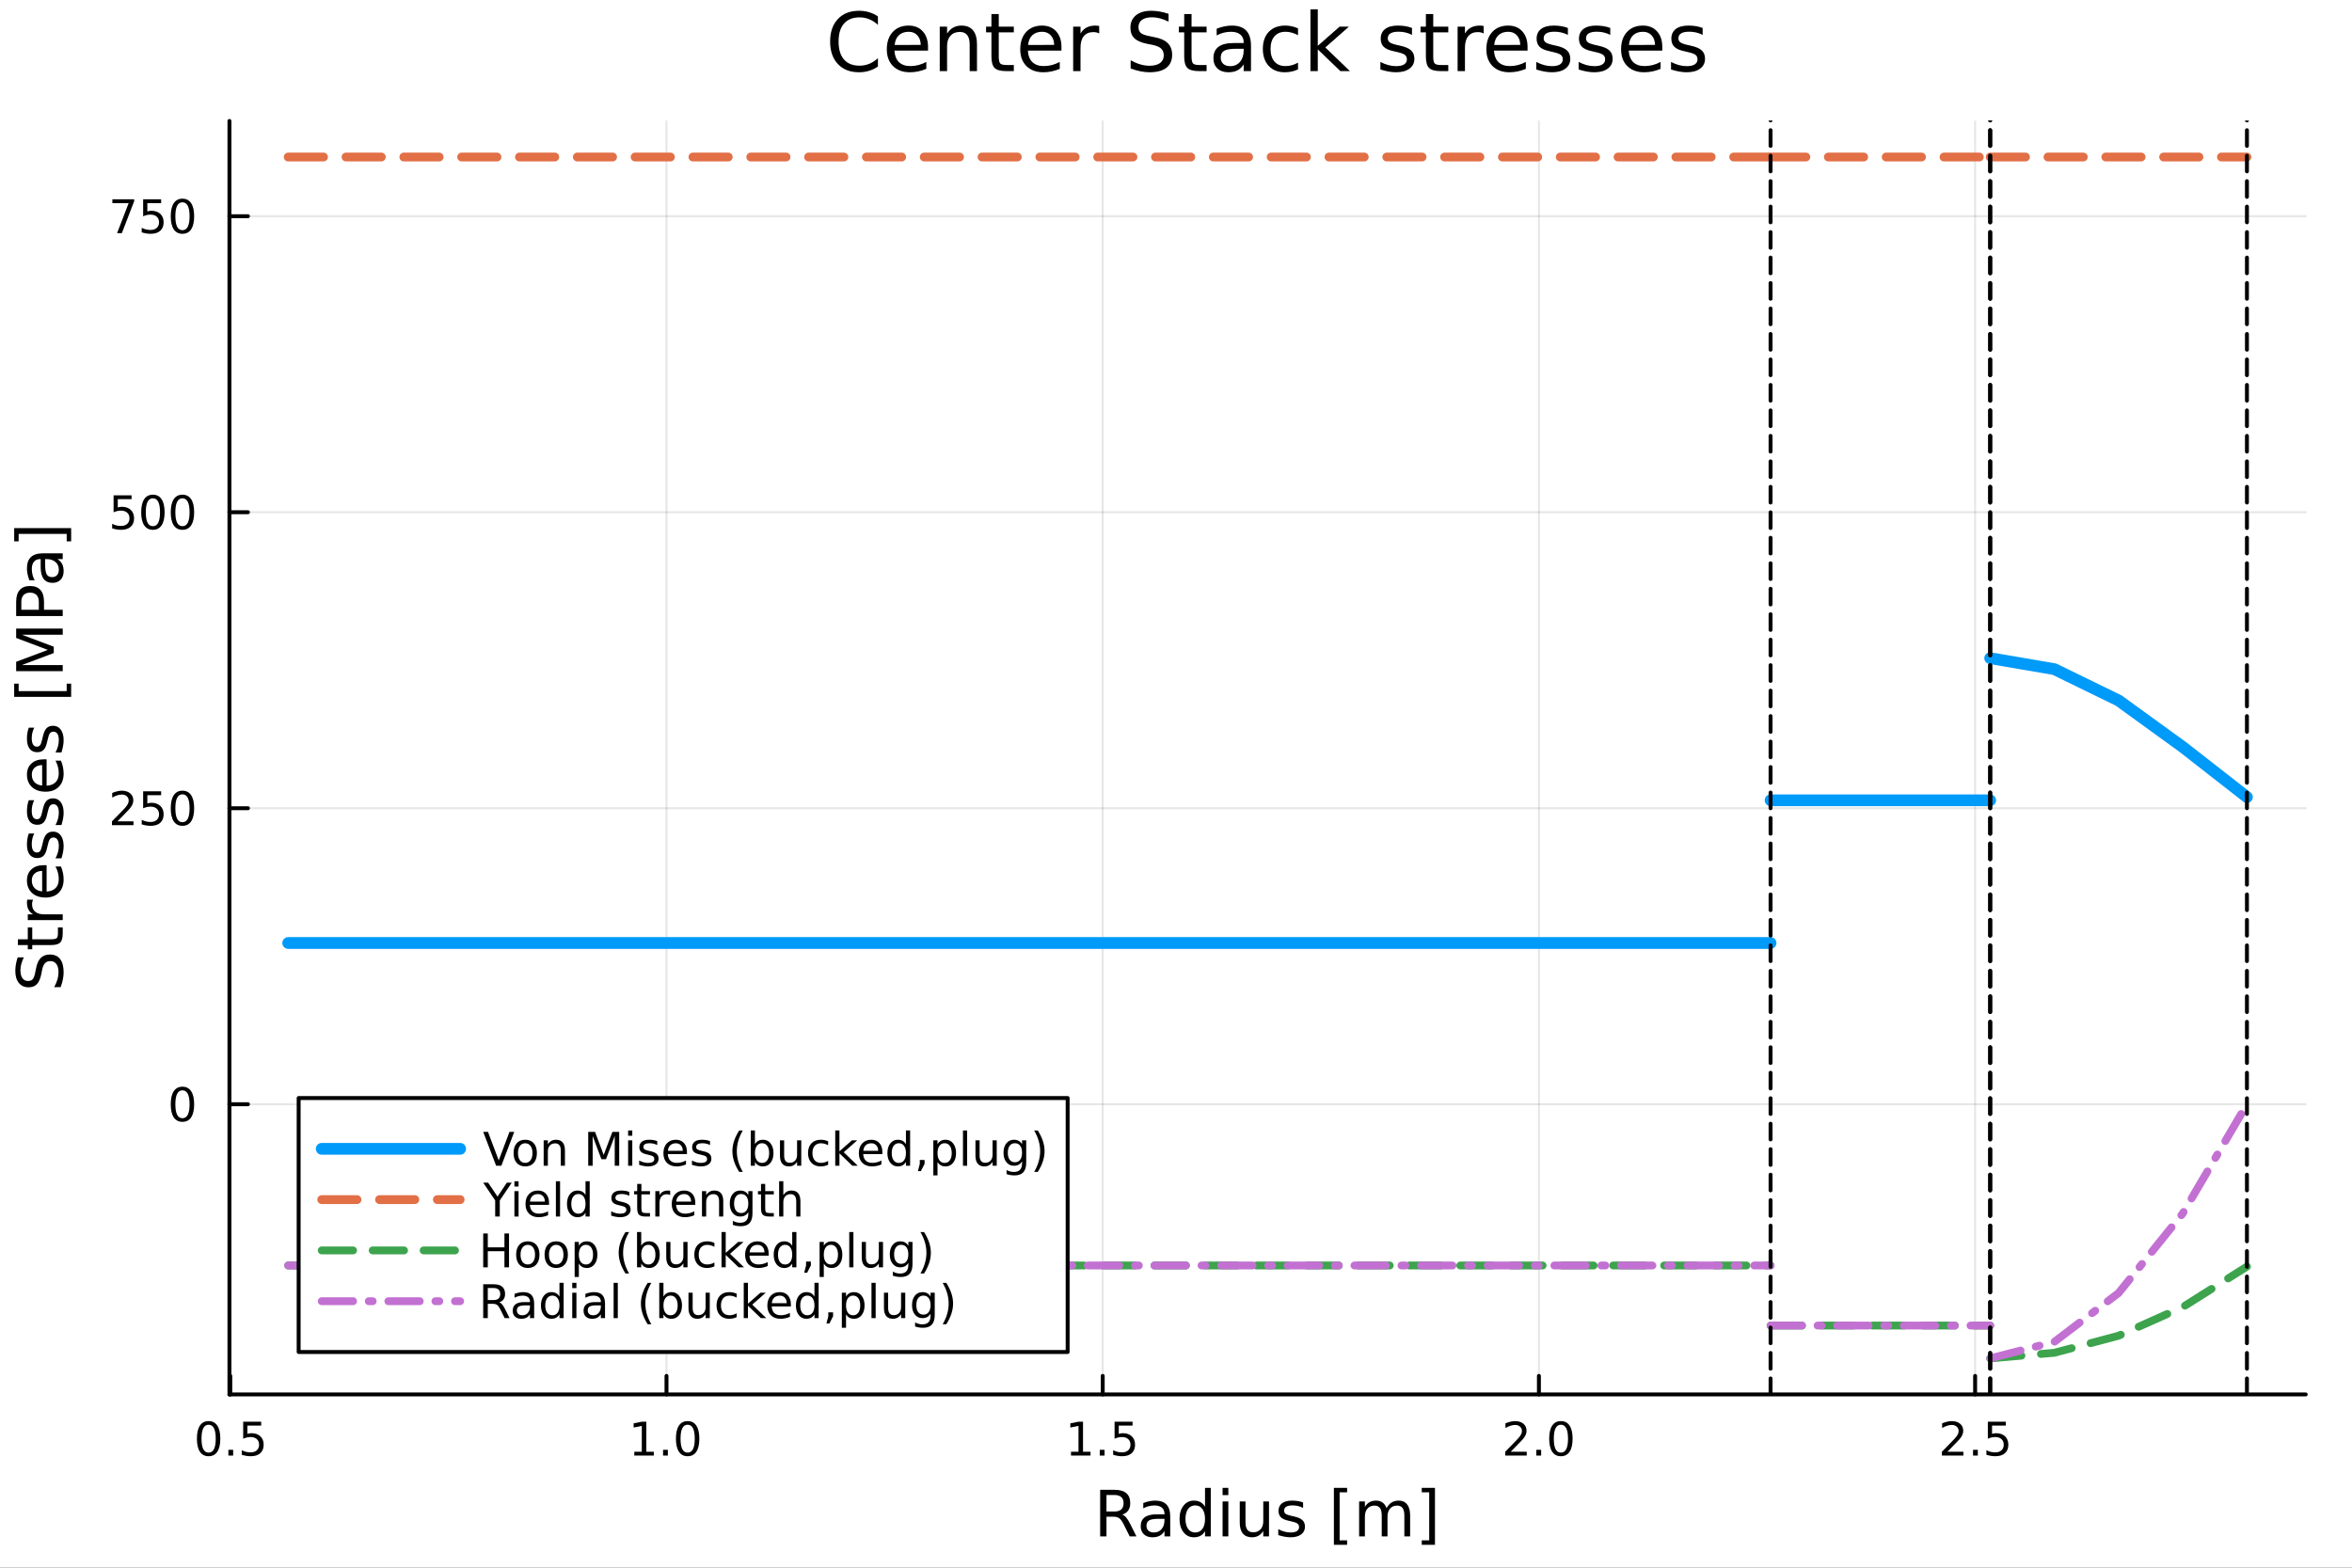 <?xml version="1.0" encoding="utf-8"?>
<svg xmlns="http://www.w3.org/2000/svg" xmlns:xlink="http://www.w3.org/1999/xlink" width="600" height="400" viewBox="0 0 2400 1600">
<rect x="0" y="0" width="2400" height="1600" fill="#333333" stroke="none"/>
<defs>
  <clipPath id="clip820">
    <rect x="0" y="0" width="2400" height="1600"/>
  </clipPath>
</defs>
<path clip-path="url(#clip820)" d="M0 1600 L2400 1600 L2400 0 L0 0  Z" fill="#ffffff" fill-rule="evenodd" fill-opacity="1"/>
<defs>
  <clipPath id="clip821">
    <rect x="480" y="0" width="1681" height="1600"/>
  </clipPath>
</defs>
<path clip-path="url(#clip820)" d="M234.125 1423.18 L2352.76 1423.18 L2352.76 123.472 L234.125 123.472  Z" fill="#ffffff" fill-rule="evenodd" fill-opacity="1"/>
<defs>
  <clipPath id="clip822">
    <rect x="234" y="123" width="2120" height="1301"/>
  </clipPath>
</defs>
<polyline clip-path="url(#clip822)" style="stroke:#000000; stroke-linecap:round; stroke-linejoin:round; stroke-width:2; stroke-opacity:0.1; fill:none" points="234.99,1423.18 234.99,123.472 "/>
<polyline clip-path="url(#clip822)" style="stroke:#000000; stroke-linecap:round; stroke-linejoin:round; stroke-width:2; stroke-opacity:0.1; fill:none" points="680.1,1423.18 680.1,123.472 "/>
<polyline clip-path="url(#clip822)" style="stroke:#000000; stroke-linecap:round; stroke-linejoin:round; stroke-width:2; stroke-opacity:0.1; fill:none" points="1125.21,1423.18 1125.21,123.472 "/>
<polyline clip-path="url(#clip822)" style="stroke:#000000; stroke-linecap:round; stroke-linejoin:round; stroke-width:2; stroke-opacity:0.1; fill:none" points="1570.32,1423.18 1570.32,123.472 "/>
<polyline clip-path="url(#clip822)" style="stroke:#000000; stroke-linecap:round; stroke-linejoin:round; stroke-width:2; stroke-opacity:0.1; fill:none" points="2015.43,1423.18 2015.43,123.472 "/>
<polyline clip-path="url(#clip822)" style="stroke:#000000; stroke-linecap:round; stroke-linejoin:round; stroke-width:2; stroke-opacity:0.1; fill:none" points="234.125,1127.01 2352.76,1127.01 "/>
<polyline clip-path="url(#clip822)" style="stroke:#000000; stroke-linecap:round; stroke-linejoin:round; stroke-width:2; stroke-opacity:0.1; fill:none" points="234.125,824.899 2352.76,824.899 "/>
<polyline clip-path="url(#clip822)" style="stroke:#000000; stroke-linecap:round; stroke-linejoin:round; stroke-width:2; stroke-opacity:0.1; fill:none" points="234.125,522.788 2352.76,522.788 "/>
<polyline clip-path="url(#clip822)" style="stroke:#000000; stroke-linecap:round; stroke-linejoin:round; stroke-width:2; stroke-opacity:0.1; fill:none" points="234.125,220.678 2352.76,220.678 "/>
<polyline clip-path="url(#clip820)" style="stroke:#000000; stroke-linecap:round; stroke-linejoin:round; stroke-width:4; stroke-opacity:1; fill:none" points="234.125,1423.18 2352.76,1423.18 "/>
<polyline clip-path="url(#clip820)" style="stroke:#000000; stroke-linecap:round; stroke-linejoin:round; stroke-width:4; stroke-opacity:1; fill:none" points="234.99,1423.18 234.99,1404.28 "/>
<polyline clip-path="url(#clip820)" style="stroke:#000000; stroke-linecap:round; stroke-linejoin:round; stroke-width:4; stroke-opacity:1; fill:none" points="680.1,1423.18 680.1,1404.28 "/>
<polyline clip-path="url(#clip820)" style="stroke:#000000; stroke-linecap:round; stroke-linejoin:round; stroke-width:4; stroke-opacity:1; fill:none" points="1125.21,1423.18 1125.21,1404.28 "/>
<polyline clip-path="url(#clip820)" style="stroke:#000000; stroke-linecap:round; stroke-linejoin:round; stroke-width:4; stroke-opacity:1; fill:none" points="1570.32,1423.18 1570.32,1404.28 "/>
<polyline clip-path="url(#clip820)" style="stroke:#000000; stroke-linecap:round; stroke-linejoin:round; stroke-width:4; stroke-opacity:1; fill:none" points="2015.43,1423.18 2015.43,1404.28 "/>
<path clip-path="url(#clip820)" d="M212.872 1454.1 Q209.261 1454.1 207.433 1457.66 Q205.627 1461.2 205.627 1468.33 Q205.627 1475.44 207.433 1479.01 Q209.261 1482.55 212.872 1482.55 Q216.507 1482.55 218.312 1479.01 Q220.141 1475.44 220.141 1468.33 Q220.141 1461.2 218.312 1457.66 Q216.507 1454.1 212.872 1454.1 M212.872 1450.39 Q218.683 1450.39 221.738 1455 Q224.817 1459.58 224.817 1468.33 Q224.817 1477.06 221.738 1481.67 Q218.683 1486.25 212.872 1486.25 Q207.062 1486.25 203.984 1481.67 Q200.928 1477.06 200.928 1468.33 Q200.928 1459.58 203.984 1455 Q207.062 1450.39 212.872 1450.39 Z" fill="#000000" fill-rule="nonzero" fill-opacity="1" /><path clip-path="url(#clip820)" d="M233.034 1479.7 L237.919 1479.7 L237.919 1485.58 L233.034 1485.58 L233.034 1479.7 Z" fill="#000000" fill-rule="nonzero" fill-opacity="1" /><path clip-path="url(#clip820)" d="M248.15 1451.02 L266.506 1451.02 L266.506 1454.96 L252.432 1454.96 L252.432 1463.43 Q253.451 1463.08 254.469 1462.92 Q255.488 1462.73 256.506 1462.73 Q262.293 1462.73 265.673 1465.9 Q269.053 1469.08 269.053 1474.49 Q269.053 1480.07 265.58 1483.17 Q262.108 1486.25 255.789 1486.25 Q253.613 1486.25 251.344 1485.88 Q249.099 1485.51 246.692 1484.77 L246.692 1480.07 Q248.775 1481.2 250.997 1481.76 Q253.219 1482.32 255.696 1482.32 Q259.701 1482.32 262.039 1480.21 Q264.377 1478.1 264.377 1474.49 Q264.377 1470.88 262.039 1468.77 Q259.701 1466.67 255.696 1466.67 Q253.821 1466.67 251.946 1467.08 Q250.094 1467.5 248.15 1468.38 L248.15 1451.02 Z" fill="#000000" fill-rule="nonzero" fill-opacity="1" /><path clip-path="url(#clip820)" d="M647.253 1481.64 L654.891 1481.64 L654.891 1455.28 L646.581 1456.95 L646.581 1452.69 L654.845 1451.02 L659.521 1451.02 L659.521 1481.64 L667.16 1481.64 L667.16 1485.58 L647.253 1485.58 L647.253 1481.64 Z" fill="#000000" fill-rule="nonzero" fill-opacity="1" /><path clip-path="url(#clip820)" d="M676.604 1479.7 L681.489 1479.7 L681.489 1485.58 L676.604 1485.58 L676.604 1479.7 Z" fill="#000000" fill-rule="nonzero" fill-opacity="1" /><path clip-path="url(#clip820)" d="M701.674 1454.1 Q698.062 1454.1 696.234 1457.66 Q694.428 1461.2 694.428 1468.33 Q694.428 1475.44 696.234 1479.01 Q698.062 1482.55 701.674 1482.55 Q705.308 1482.55 707.113 1479.01 Q708.942 1475.44 708.942 1468.33 Q708.942 1461.2 707.113 1457.66 Q705.308 1454.1 701.674 1454.1 M701.674 1450.39 Q707.484 1450.39 710.539 1455 Q713.618 1459.58 713.618 1468.33 Q713.618 1477.06 710.539 1481.67 Q707.484 1486.25 701.674 1486.25 Q695.863 1486.25 692.785 1481.67 Q689.729 1477.06 689.729 1468.33 Q689.729 1459.58 692.785 1455 Q695.863 1450.39 701.674 1450.39 Z" fill="#000000" fill-rule="nonzero" fill-opacity="1" /><path clip-path="url(#clip820)" d="M1092.86 1481.64 L1100.5 1481.64 L1100.5 1455.28 L1092.19 1456.95 L1092.19 1452.69 L1100.45 1451.02 L1105.13 1451.02 L1105.13 1481.64 L1112.77 1481.64 L1112.77 1485.58 L1092.86 1485.58 L1092.86 1481.64 Z" fill="#000000" fill-rule="nonzero" fill-opacity="1" /><path clip-path="url(#clip820)" d="M1122.21 1479.7 L1127.1 1479.7 L1127.1 1485.58 L1122.21 1485.58 L1122.21 1479.7 Z" fill="#000000" fill-rule="nonzero" fill-opacity="1" /><path clip-path="url(#clip820)" d="M1137.33 1451.02 L1155.68 1451.02 L1155.68 1454.96 L1141.61 1454.96 L1141.61 1463.43 Q1142.63 1463.08 1143.65 1462.92 Q1144.66 1462.73 1145.68 1462.73 Q1151.47 1462.73 1154.85 1465.9 Q1158.23 1469.08 1158.23 1474.49 Q1158.23 1480.07 1154.76 1483.17 Q1151.29 1486.25 1144.97 1486.25 Q1142.79 1486.25 1140.52 1485.88 Q1138.28 1485.51 1135.87 1484.77 L1135.87 1480.07 Q1137.95 1481.2 1140.17 1481.76 Q1142.4 1482.32 1144.87 1482.32 Q1148.88 1482.32 1151.22 1480.21 Q1153.55 1478.1 1153.55 1474.49 Q1153.55 1470.88 1151.22 1468.77 Q1148.88 1466.67 1144.87 1466.67 Q1143 1466.67 1141.12 1467.08 Q1139.27 1467.5 1137.33 1468.38 L1137.33 1451.02 Z" fill="#000000" fill-rule="nonzero" fill-opacity="1" /><path clip-path="url(#clip820)" d="M1541.56 1481.64 L1557.88 1481.64 L1557.88 1485.58 L1535.93 1485.58 L1535.93 1481.64 Q1538.59 1478.89 1543.18 1474.26 Q1547.78 1469.61 1548.96 1468.27 Q1551.21 1465.74 1552.09 1464.01 Q1552.99 1462.25 1552.99 1460.56 Q1552.99 1457.8 1551.05 1456.07 Q1549.13 1454.33 1546.02 1454.33 Q1543.83 1454.33 1541.37 1455.09 Q1538.94 1455.86 1536.16 1457.41 L1536.16 1452.69 Q1538.99 1451.55 1541.44 1450.97 Q1543.89 1450.39 1545.93 1450.39 Q1551.3 1450.39 1554.5 1453.08 Q1557.69 1455.77 1557.69 1460.26 Q1557.69 1462.39 1556.88 1464.31 Q1556.09 1466.2 1553.99 1468.8 Q1553.41 1469.47 1550.31 1472.69 Q1547.2 1475.88 1541.56 1481.64 Z" fill="#000000" fill-rule="nonzero" fill-opacity="1" /><path clip-path="url(#clip820)" d="M1567.69 1479.7 L1572.58 1479.7 L1572.58 1485.58 L1567.69 1485.58 L1567.69 1479.7 Z" fill="#000000" fill-rule="nonzero" fill-opacity="1" /><path clip-path="url(#clip820)" d="M1592.76 1454.1 Q1589.15 1454.1 1587.32 1457.66 Q1585.51 1461.2 1585.51 1468.33 Q1585.51 1475.44 1587.32 1479.01 Q1589.15 1482.55 1592.76 1482.55 Q1596.39 1482.55 1598.2 1479.01 Q1600.03 1475.44 1600.03 1468.33 Q1600.03 1461.2 1598.2 1457.66 Q1596.39 1454.1 1592.76 1454.1 M1592.76 1450.39 Q1598.57 1450.39 1601.63 1455 Q1604.7 1459.58 1604.7 1468.33 Q1604.7 1477.06 1601.63 1481.67 Q1598.57 1486.25 1592.76 1486.25 Q1586.95 1486.25 1583.87 1481.67 Q1580.82 1477.06 1580.82 1468.33 Q1580.82 1459.58 1583.87 1455 Q1586.95 1450.39 1592.76 1450.39 Z" fill="#000000" fill-rule="nonzero" fill-opacity="1" /><path clip-path="url(#clip820)" d="M1987.16 1481.64 L2003.48 1481.64 L2003.48 1485.58 L1981.54 1485.58 L1981.54 1481.64 Q1984.2 1478.89 1988.78 1474.26 Q1993.39 1469.61 1994.57 1468.27 Q1996.82 1465.74 1997.7 1464.01 Q1998.6 1462.25 1998.6 1460.56 Q1998.6 1457.8 1996.65 1456.07 Q1994.73 1454.33 1991.63 1454.33 Q1989.43 1454.33 1986.98 1455.09 Q1984.55 1455.86 1981.77 1457.41 L1981.77 1452.69 Q1984.59 1451.55 1987.05 1450.97 Q1989.5 1450.39 1991.54 1450.39 Q1996.91 1450.39 2000.1 1453.08 Q2003.3 1455.77 2003.3 1460.26 Q2003.3 1462.39 2002.49 1464.31 Q2001.7 1466.2 1999.59 1468.8 Q1999.02 1469.47 1995.91 1472.69 Q1992.81 1475.88 1987.16 1481.64 Z" fill="#000000" fill-rule="nonzero" fill-opacity="1" /><path clip-path="url(#clip820)" d="M2013.3 1479.7 L2018.18 1479.7 L2018.18 1485.58 L2013.3 1485.58 L2013.3 1479.7 Z" fill="#000000" fill-rule="nonzero" fill-opacity="1" /><path clip-path="url(#clip820)" d="M2028.41 1451.02 L2046.77 1451.02 L2046.77 1454.96 L2032.7 1454.96 L2032.7 1463.43 Q2033.71 1463.08 2034.73 1462.92 Q2035.75 1462.73 2036.77 1462.73 Q2042.56 1462.73 2045.94 1465.9 Q2049.32 1469.08 2049.32 1474.49 Q2049.32 1480.07 2045.84 1483.17 Q2042.37 1486.25 2036.05 1486.25 Q2033.88 1486.25 2031.61 1485.88 Q2029.36 1485.51 2026.96 1484.77 L2026.96 1480.07 Q2029.04 1481.2 2031.26 1481.76 Q2033.48 1482.32 2035.96 1482.32 Q2039.96 1482.32 2042.3 1480.21 Q2044.64 1478.1 2044.64 1474.49 Q2044.64 1470.88 2042.3 1468.77 Q2039.96 1466.67 2035.96 1466.67 Q2034.08 1466.67 2032.21 1467.08 Q2030.36 1467.5 2028.41 1468.38 L2028.41 1451.02 Z" fill="#000000" fill-rule="nonzero" fill-opacity="1" /><path clip-path="url(#clip820)" d="M1145.15 1545.76 Q1147.22 1546.46 1149.16 1548.76 Q1151.14 1551.05 1153.11 1555.06 L1159.63 1568.04 L1152.73 1568.04 L1146.65 1555.85 Q1144.29 1551.08 1142.06 1549.52 Q1139.87 1547.96 1136.05 1547.96 L1129.05 1547.96 L1129.05 1568.04 L1122.62 1568.04 L1122.62 1520.52 L1137.13 1520.52 Q1145.28 1520.52 1149.29 1523.93 Q1153.3 1527.34 1153.3 1534.21 Q1153.3 1538.7 1151.2 1541.66 Q1149.13 1544.62 1145.15 1545.76 M1129.05 1525.81 L1129.05 1542.68 L1137.13 1542.68 Q1141.78 1542.68 1144.13 1540.54 Q1146.52 1538.38 1146.52 1534.21 Q1146.52 1530.04 1144.13 1527.94 Q1141.78 1525.81 1137.13 1525.81 L1129.05 1525.81 Z" fill="#000000" fill-rule="nonzero" fill-opacity="1" /><path clip-path="url(#clip820)" d="M1182.42 1550.12 Q1175.32 1550.12 1172.59 1551.75 Q1169.85 1553.37 1169.85 1557.29 Q1169.85 1560.4 1171.89 1562.25 Q1173.96 1564.07 1177.49 1564.07 Q1182.36 1564.07 1185.29 1560.63 Q1188.25 1557.16 1188.25 1551.43 L1188.25 1550.12 L1182.42 1550.12 M1194.1 1547.71 L1194.1 1568.04 L1188.25 1568.04 L1188.25 1562.63 Q1186.24 1565.88 1183.25 1567.44 Q1180.26 1568.97 1175.93 1568.97 Q1170.46 1568.97 1167.21 1565.91 Q1163.99 1562.82 1163.99 1557.67 Q1163.99 1551.65 1168 1548.6 Q1172.05 1545.54 1180.04 1545.54 L1188.25 1545.54 L1188.25 1544.97 Q1188.25 1540.93 1185.57 1538.73 Q1182.93 1536.5 1178.13 1536.5 Q1175.07 1536.5 1172.17 1537.23 Q1169.28 1537.97 1166.6 1539.43 L1166.6 1534.02 Q1169.82 1532.78 1172.84 1532.17 Q1175.87 1531.54 1178.73 1531.54 Q1186.46 1531.54 1190.28 1535.55 Q1194.1 1539.56 1194.1 1547.71 Z" fill="#000000" fill-rule="nonzero" fill-opacity="1" /><path clip-path="url(#clip820)" d="M1229.62 1537.81 L1229.62 1518.52 L1235.48 1518.52 L1235.48 1568.04 L1229.62 1568.04 L1229.62 1562.7 Q1227.78 1565.88 1224.95 1567.44 Q1222.14 1568.97 1218.2 1568.97 Q1211.74 1568.97 1207.66 1563.81 Q1203.62 1558.65 1203.62 1550.25 Q1203.62 1541.85 1207.66 1536.69 Q1211.74 1531.54 1218.2 1531.54 Q1222.14 1531.54 1224.95 1533.1 Q1227.78 1534.62 1229.62 1537.81 M1209.67 1550.25 Q1209.67 1556.71 1212.31 1560.4 Q1214.98 1564.07 1219.63 1564.07 Q1224.28 1564.07 1226.95 1560.4 Q1229.62 1556.71 1229.62 1550.25 Q1229.62 1543.79 1226.95 1540.13 Q1224.28 1536.44 1219.63 1536.44 Q1214.98 1536.44 1212.31 1540.13 Q1209.67 1543.79 1209.67 1550.25 Z" fill="#000000" fill-rule="nonzero" fill-opacity="1" /><path clip-path="url(#clip820)" d="M1247.54 1532.4 L1253.4 1532.4 L1253.4 1568.04 L1247.54 1568.04 L1247.54 1532.4 M1247.54 1518.52 L1253.4 1518.52 L1253.4 1525.93 L1247.54 1525.93 L1247.54 1518.52 Z" fill="#000000" fill-rule="nonzero" fill-opacity="1" /><path clip-path="url(#clip820)" d="M1265.05 1553.98 L1265.05 1532.4 L1270.91 1532.4 L1270.91 1553.75 Q1270.91 1558.81 1272.88 1561.36 Q1274.85 1563.87 1278.8 1563.87 Q1283.54 1563.87 1286.28 1560.85 Q1289.05 1557.83 1289.05 1552.61 L1289.05 1532.4 L1294.9 1532.4 L1294.9 1568.04 L1289.05 1568.04 L1289.05 1562.57 Q1286.92 1565.82 1284.08 1567.41 Q1281.28 1568.97 1277.56 1568.97 Q1271.42 1568.97 1268.23 1565.15 Q1265.05 1561.33 1265.05 1553.98 M1279.79 1531.54 L1279.79 1531.54 Z" fill="#000000" fill-rule="nonzero" fill-opacity="1" /><path clip-path="url(#clip820)" d="M1329.69 1533.45 L1329.69 1538.98 Q1327.21 1537.71 1324.54 1537.07 Q1321.86 1536.44 1319 1536.44 Q1314.64 1536.44 1312.44 1537.77 Q1310.28 1539.11 1310.28 1541.79 Q1310.28 1543.82 1311.84 1545 Q1313.4 1546.15 1318.11 1547.2 L1320.11 1547.64 Q1326.35 1548.98 1328.96 1551.43 Q1331.6 1553.85 1331.6 1558.21 Q1331.6 1563.17 1327.66 1566.07 Q1323.74 1568.97 1316.87 1568.97 Q1314 1568.97 1310.88 1568.39 Q1307.8 1567.85 1304.36 1566.74 L1304.36 1560.69 Q1307.6 1562.38 1310.76 1563.24 Q1313.91 1564.07 1316.99 1564.07 Q1321.13 1564.07 1323.36 1562.66 Q1325.59 1561.23 1325.59 1558.65 Q1325.59 1556.27 1323.96 1554.99 Q1322.37 1553.72 1316.93 1552.54 L1314.89 1552.07 Q1309.45 1550.92 1307.03 1548.56 Q1304.61 1546.18 1304.61 1542.04 Q1304.61 1537.01 1308.18 1534.27 Q1311.74 1531.54 1318.3 1531.54 Q1321.55 1531.54 1324.41 1532.01 Q1327.27 1532.49 1329.69 1533.45 Z" fill="#000000" fill-rule="nonzero" fill-opacity="1" /><path clip-path="url(#clip820)" d="M1361.11 1518.52 L1374.6 1518.52 L1374.6 1523.07 L1366.96 1523.07 L1366.96 1572.09 L1374.6 1572.09 L1374.6 1576.64 L1361.11 1576.64 L1361.11 1518.52 Z" fill="#000000" fill-rule="nonzero" fill-opacity="1" /><path clip-path="url(#clip820)" d="M1414.83 1539.24 Q1417.03 1535.29 1420.09 1533.41 Q1423.14 1531.54 1427.28 1531.54 Q1432.85 1531.54 1435.87 1535.45 Q1438.9 1539.33 1438.9 1546.53 L1438.9 1568.04 L1433.01 1568.04 L1433.01 1546.72 Q1433.01 1541.59 1431.19 1539.11 Q1429.38 1536.63 1425.66 1536.63 Q1421.1 1536.63 1418.46 1539.65 Q1415.82 1542.68 1415.82 1547.9 L1415.82 1568.04 L1409.93 1568.04 L1409.93 1546.72 Q1409.93 1541.56 1408.12 1539.11 Q1406.3 1536.63 1402.52 1536.63 Q1398.03 1536.63 1395.39 1539.68 Q1392.75 1542.71 1392.75 1547.9 L1392.75 1568.04 L1386.86 1568.04 L1386.86 1532.4 L1392.75 1532.4 L1392.75 1537.93 Q1394.75 1534.66 1397.55 1533.1 Q1400.35 1531.54 1404.2 1531.54 Q1408.09 1531.54 1410.79 1533.51 Q1413.53 1535.48 1414.83 1539.24 Z" fill="#000000" fill-rule="nonzero" fill-opacity="1" /><path clip-path="url(#clip820)" d="M1464.26 1518.52 L1464.26 1576.64 L1450.77 1576.64 L1450.77 1572.09 L1458.38 1572.09 L1458.38 1523.07 L1450.77 1523.07 L1450.77 1518.52 L1464.26 1518.52 Z" fill="#000000" fill-rule="nonzero" fill-opacity="1" /><polyline clip-path="url(#clip820)" style="stroke:#000000; stroke-linecap:round; stroke-linejoin:round; stroke-width:4; stroke-opacity:1; fill:none" points="234.125,1423.18 234.125,123.472 "/>
<polyline clip-path="url(#clip820)" style="stroke:#000000; stroke-linecap:round; stroke-linejoin:round; stroke-width:4; stroke-opacity:1; fill:none" points="234.125,1127.01 253.023,1127.01 "/>
<polyline clip-path="url(#clip820)" style="stroke:#000000; stroke-linecap:round; stroke-linejoin:round; stroke-width:4; stroke-opacity:1; fill:none" points="234.125,824.899 253.023,824.899 "/>
<polyline clip-path="url(#clip820)" style="stroke:#000000; stroke-linecap:round; stroke-linejoin:round; stroke-width:4; stroke-opacity:1; fill:none" points="234.125,522.788 253.023,522.788 "/>
<polyline clip-path="url(#clip820)" style="stroke:#000000; stroke-linecap:round; stroke-linejoin:round; stroke-width:4; stroke-opacity:1; fill:none" points="234.125,220.678 253.023,220.678 "/>
<path clip-path="url(#clip820)" d="M186.181 1112.81 Q182.57 1112.81 180.741 1116.37 Q178.936 1119.91 178.936 1127.04 Q178.936 1134.15 180.741 1137.71 Q182.57 1141.26 186.181 1141.26 Q189.815 1141.26 191.621 1137.71 Q193.45 1134.15 193.45 1127.04 Q193.45 1119.91 191.621 1116.37 Q189.815 1112.81 186.181 1112.81 M186.181 1109.1 Q191.991 1109.1 195.047 1113.71 Q198.125 1118.29 198.125 1127.04 Q198.125 1135.77 195.047 1140.38 Q191.991 1144.96 186.181 1144.96 Q180.371 1144.96 177.292 1140.38 Q174.237 1135.77 174.237 1127.04 Q174.237 1118.29 177.292 1113.71 Q180.371 1109.1 186.181 1109.1 Z" fill="#000000" fill-rule="nonzero" fill-opacity="1" /><path clip-path="url(#clip820)" d="M119.885 838.243 L136.204 838.243 L136.204 842.179 L114.26 842.179 L114.26 838.243 Q116.922 835.489 121.505 830.859 Q126.112 826.206 127.292 824.864 Q129.538 822.341 130.417 820.605 Q131.32 818.845 131.32 817.156 Q131.32 814.401 129.376 812.665 Q127.455 810.929 124.353 810.929 Q122.154 810.929 119.7 811.693 Q117.269 812.457 114.492 814.007 L114.492 809.285 Q117.316 808.151 119.769 807.572 Q122.223 806.994 124.26 806.994 Q129.63 806.994 132.825 809.679 Q136.019 812.364 136.019 816.855 Q136.019 818.984 135.209 820.906 Q134.422 822.804 132.316 825.396 Q131.737 826.068 128.635 829.285 Q125.533 832.48 119.885 838.243 Z" fill="#000000" fill-rule="nonzero" fill-opacity="1" /><path clip-path="url(#clip820)" d="M146.066 807.619 L164.422 807.619 L164.422 811.554 L150.348 811.554 L150.348 820.026 Q151.366 819.679 152.385 819.517 Q153.403 819.331 154.422 819.331 Q160.209 819.331 163.589 822.503 Q166.968 825.674 166.968 831.091 Q166.968 836.669 163.496 839.771 Q160.024 842.85 153.704 842.85 Q151.528 842.85 149.26 842.48 Q147.015 842.109 144.607 841.368 L144.607 836.669 Q146.691 837.804 148.913 838.359 Q151.135 838.915 153.612 838.915 Q157.616 838.915 159.954 836.808 Q162.292 834.702 162.292 831.091 Q162.292 827.48 159.954 825.373 Q157.616 823.267 153.612 823.267 Q151.737 823.267 149.862 823.683 Q148.01 824.1 146.066 824.98 L146.066 807.619 Z" fill="#000000" fill-rule="nonzero" fill-opacity="1" /><path clip-path="url(#clip820)" d="M186.181 810.697 Q182.57 810.697 180.741 814.262 Q178.936 817.804 178.936 824.933 Q178.936 832.04 180.741 835.605 Q182.57 839.146 186.181 839.146 Q189.815 839.146 191.621 835.605 Q193.45 832.04 193.45 824.933 Q193.45 817.804 191.621 814.262 Q189.815 810.697 186.181 810.697 M186.181 806.994 Q191.991 806.994 195.047 811.6 Q198.125 816.183 198.125 824.933 Q198.125 833.66 195.047 838.267 Q191.991 842.85 186.181 842.85 Q180.371 842.85 177.292 838.267 Q174.237 833.66 174.237 824.933 Q174.237 816.183 177.292 811.6 Q180.371 806.994 186.181 806.994 Z" fill="#000000" fill-rule="nonzero" fill-opacity="1" /><path clip-path="url(#clip820)" d="M115.904 505.508 L134.26 505.508 L134.26 509.444 L120.186 509.444 L120.186 517.916 Q121.205 517.569 122.223 517.407 Q123.242 517.221 124.26 517.221 Q130.047 517.221 133.427 520.393 Q136.806 523.564 136.806 528.981 Q136.806 534.559 133.334 537.661 Q129.862 540.74 123.543 540.74 Q121.367 540.74 119.098 540.369 Q116.853 539.999 114.445 539.258 L114.445 534.559 Q116.529 535.693 118.751 536.249 Q120.973 536.805 123.45 536.805 Q127.455 536.805 129.792 534.698 Q132.13 532.592 132.13 528.981 Q132.13 525.369 129.792 523.263 Q127.455 521.157 123.45 521.157 Q121.575 521.157 119.7 521.573 Q117.848 521.99 115.904 522.869 L115.904 505.508 Z" fill="#000000" fill-rule="nonzero" fill-opacity="1" /><path clip-path="url(#clip820)" d="M156.019 508.587 Q152.408 508.587 150.579 512.152 Q148.774 515.694 148.774 522.823 Q148.774 529.93 150.579 533.494 Q152.408 537.036 156.019 537.036 Q159.653 537.036 161.459 533.494 Q163.288 529.93 163.288 522.823 Q163.288 515.694 161.459 512.152 Q159.653 508.587 156.019 508.587 M156.019 504.883 Q161.829 504.883 164.885 509.49 Q167.964 514.073 167.964 522.823 Q167.964 531.55 164.885 536.156 Q161.829 540.74 156.019 540.74 Q150.209 540.74 147.13 536.156 Q144.075 531.55 144.075 522.823 Q144.075 514.073 147.13 509.49 Q150.209 504.883 156.019 504.883 Z" fill="#000000" fill-rule="nonzero" fill-opacity="1" /><path clip-path="url(#clip820)" d="M186.181 508.587 Q182.57 508.587 180.741 512.152 Q178.936 515.694 178.936 522.823 Q178.936 529.93 180.741 533.494 Q182.57 537.036 186.181 537.036 Q189.815 537.036 191.621 533.494 Q193.45 529.93 193.45 522.823 Q193.45 515.694 191.621 512.152 Q189.815 508.587 186.181 508.587 M186.181 504.883 Q191.991 504.883 195.047 509.49 Q198.125 514.073 198.125 522.823 Q198.125 531.55 195.047 536.156 Q191.991 540.74 186.181 540.74 Q180.371 540.74 177.292 536.156 Q174.237 531.55 174.237 522.823 Q174.237 514.073 177.292 509.49 Q180.371 504.883 186.181 504.883 Z" fill="#000000" fill-rule="nonzero" fill-opacity="1" /><path clip-path="url(#clip820)" d="M114.677 203.398 L136.899 203.398 L136.899 205.389 L124.353 237.958 L119.468 237.958 L131.274 207.333 L114.677 207.333 L114.677 203.398 Z" fill="#000000" fill-rule="nonzero" fill-opacity="1" /><path clip-path="url(#clip820)" d="M146.066 203.398 L164.422 203.398 L164.422 207.333 L150.348 207.333 L150.348 215.806 Q151.366 215.458 152.385 215.296 Q153.403 215.111 154.422 215.111 Q160.209 215.111 163.589 218.283 Q166.968 221.454 166.968 226.87 Q166.968 232.449 163.496 235.551 Q160.024 238.63 153.704 238.63 Q151.528 238.63 149.26 238.259 Q147.015 237.889 144.607 237.148 L144.607 232.449 Q146.691 233.583 148.913 234.139 Q151.135 234.694 153.612 234.694 Q157.616 234.694 159.954 232.588 Q162.292 230.482 162.292 226.87 Q162.292 223.259 159.954 221.153 Q157.616 219.046 153.612 219.046 Q151.737 219.046 149.862 219.463 Q148.01 219.88 146.066 220.759 L146.066 203.398 Z" fill="#000000" fill-rule="nonzero" fill-opacity="1" /><path clip-path="url(#clip820)" d="M186.181 206.477 Q182.57 206.477 180.741 210.042 Q178.936 213.583 178.936 220.713 Q178.936 227.819 180.741 231.384 Q182.57 234.926 186.181 234.926 Q189.815 234.926 191.621 231.384 Q193.45 227.819 193.45 220.713 Q193.45 213.583 191.621 210.042 Q189.815 206.477 186.181 206.477 M186.181 202.773 Q191.991 202.773 195.047 207.38 Q198.125 211.963 198.125 220.713 Q198.125 229.44 195.047 234.046 Q191.991 238.63 186.181 238.63 Q180.371 238.63 177.292 234.046 Q174.237 229.44 174.237 220.713 Q174.237 211.963 177.292 207.38 Q180.371 202.773 186.181 202.773 Z" fill="#000000" fill-rule="nonzero" fill-opacity="1" /><path clip-path="url(#clip820)" d="M18.044 977.06 L24.314 977.06 Q22.563 980.721 21.704 983.967 Q20.845 987.214 20.845 990.237 Q20.845 995.489 22.882 998.354 Q24.919 1001.19 28.674 1001.19 Q31.826 1001.19 33.449 999.309 Q35.04 997.399 36.027 992.115 L36.823 988.232 Q38.191 981.039 41.66 977.633 Q45.098 974.196 50.891 974.196 Q57.798 974.196 61.362 978.843 Q64.927 983.458 64.927 992.402 Q64.927 995.776 64.163 999.595 Q63.399 1003.38 61.904 1007.46 L55.283 1007.46 Q57.479 1003.54 58.593 999.786 Q59.707 996.03 59.707 992.402 Q59.707 986.895 57.543 983.904 Q55.379 980.912 51.368 980.912 Q47.867 980.912 45.894 983.076 Q43.92 985.209 42.934 990.11 L42.17 994.025 Q40.737 1001.22 37.682 1004.43 Q34.626 1007.65 29.184 1007.65 Q22.882 1007.65 19.253 1003.22 Q15.625 998.767 15.625 990.969 Q15.625 987.627 16.23 984.158 Q16.834 980.689 18.044 977.06 Z" fill="#000000" fill-rule="nonzero" fill-opacity="1" /><path clip-path="url(#clip820)" d="M18.235 958.632 L28.356 958.632 L28.356 946.569 L32.908 946.569 L32.908 958.632 L52.259 958.632 Q56.62 958.632 57.861 957.454 Q59.103 956.245 59.103 952.584 L59.103 946.569 L64.004 946.569 L64.004 952.584 Q64.004 959.364 61.49 961.942 Q58.943 964.52 52.259 964.52 L32.908 964.52 L32.908 968.817 L28.356 968.817 L28.356 964.52 L18.235 964.52 L18.235 958.632 Z" fill="#000000" fill-rule="nonzero" fill-opacity="1" /><path clip-path="url(#clip820)" d="M33.831 918.209 Q33.258 919.196 33.003 920.374 Q32.717 921.52 32.717 922.92 Q32.717 927.885 35.963 930.559 Q39.178 933.201 45.225 933.201 L64.004 933.201 L64.004 939.089 L28.356 939.089 L28.356 933.201 L33.894 933.201 Q30.648 931.355 29.088 928.395 Q27.497 925.435 27.497 921.201 Q27.497 920.597 27.592 919.865 Q27.656 919.132 27.815 918.241 L33.831 918.209 Z" fill="#000000" fill-rule="nonzero" fill-opacity="1" /><path clip-path="url(#clip820)" d="M44.716 883.007 L47.581 883.007 L47.581 909.934 Q53.628 909.552 56.811 906.306 Q59.962 903.027 59.962 897.203 Q59.962 893.829 59.134 890.678 Q58.307 887.495 56.652 884.376 L62.19 884.376 Q63.527 887.527 64.227 890.837 Q64.927 894.147 64.927 897.553 Q64.927 906.083 59.962 911.08 Q54.997 916.045 46.53 916.045 Q37.777 916.045 32.653 911.335 Q27.497 906.592 27.497 898.571 Q27.497 891.378 32.144 887.208 Q36.759 883.007 44.716 883.007 M42.997 888.864 Q38.191 888.927 35.327 891.569 Q32.462 894.179 32.462 898.508 Q32.462 903.409 35.231 906.369 Q38 909.297 43.029 909.743 L42.997 888.864 Z" fill="#000000" fill-rule="nonzero" fill-opacity="1" /><path clip-path="url(#clip820)" d="M29.407 850.669 L34.945 850.669 Q33.672 853.152 33.035 855.826 Q32.398 858.499 32.398 861.364 Q32.398 865.724 33.735 867.92 Q35.072 870.085 37.746 870.085 Q39.783 870.085 40.96 868.525 Q42.106 866.966 43.157 862.255 L43.602 860.25 Q44.939 854.011 47.39 851.401 Q49.809 848.76 54.169 848.76 Q59.134 848.76 62.031 852.706 Q64.927 856.621 64.927 863.496 Q64.927 866.361 64.354 869.48 Q63.813 872.567 62.699 876.005 L56.652 876.005 Q58.339 872.758 59.198 869.607 Q60.026 866.456 60.026 863.369 Q60.026 859.231 58.625 857.003 Q57.193 854.775 54.615 854.775 Q52.228 854.775 50.955 856.398 Q49.681 857.99 48.504 863.433 L48.026 865.47 Q46.88 870.912 44.525 873.331 Q42.138 875.75 38 875.75 Q32.971 875.75 30.234 872.185 Q27.497 868.621 27.497 862.064 Q27.497 858.817 27.974 855.953 Q28.452 853.088 29.407 850.669 Z" fill="#000000" fill-rule="nonzero" fill-opacity="1" /><path clip-path="url(#clip820)" d="M29.407 816.708 L34.945 816.708 Q33.672 819.191 33.035 821.864 Q32.398 824.538 32.398 827.403 Q32.398 831.763 33.735 833.959 Q35.072 836.124 37.746 836.124 Q39.783 836.124 40.96 834.564 Q42.106 833.004 43.157 828.294 L43.602 826.289 Q44.939 820.05 47.39 817.44 Q49.809 814.799 54.169 814.799 Q59.134 814.799 62.031 818.745 Q64.927 822.66 64.927 829.535 Q64.927 832.4 64.354 835.519 Q63.813 838.606 62.699 842.044 L56.652 842.044 Q58.339 838.797 59.198 835.646 Q60.026 832.495 60.026 829.408 Q60.026 825.27 58.625 823.042 Q57.193 820.814 54.615 820.814 Q52.228 820.814 50.955 822.437 Q49.681 824.029 48.504 829.472 L48.026 831.509 Q46.88 836.951 44.525 839.37 Q42.138 841.789 38 841.789 Q32.971 841.789 30.234 838.224 Q27.497 834.66 27.497 828.103 Q27.497 824.856 27.974 821.992 Q28.452 819.127 29.407 816.708 Z" fill="#000000" fill-rule="nonzero" fill-opacity="1" /><path clip-path="url(#clip820)" d="M44.716 774.981 L47.581 774.981 L47.581 801.908 Q53.628 801.526 56.811 798.28 Q59.962 795.001 59.962 789.177 Q59.962 785.803 59.134 782.652 Q58.307 779.469 56.652 776.35 L62.19 776.35 Q63.527 779.501 64.227 782.811 Q64.927 786.121 64.927 789.527 Q64.927 798.057 59.962 803.054 Q54.997 808.019 46.53 808.019 Q37.777 808.019 32.653 803.308 Q27.497 798.566 27.497 790.545 Q27.497 783.352 32.144 779.182 Q36.759 774.981 44.716 774.981 M42.997 780.838 Q38.191 780.901 35.327 783.543 Q32.462 786.153 32.462 790.482 Q32.462 795.383 35.231 798.343 Q38 801.271 43.029 801.717 L42.997 780.838 Z" fill="#000000" fill-rule="nonzero" fill-opacity="1" /><path clip-path="url(#clip820)" d="M29.407 742.643 L34.945 742.643 Q33.672 745.126 33.035 747.8 Q32.398 750.473 32.398 753.338 Q32.398 757.698 33.735 759.894 Q35.072 762.059 37.746 762.059 Q39.783 762.059 40.96 760.499 Q42.106 758.939 43.157 754.229 L43.602 752.224 Q44.939 745.985 47.39 743.375 Q49.809 740.734 54.169 740.734 Q59.134 740.734 62.031 744.68 Q64.927 748.595 64.927 755.47 Q64.927 758.335 64.354 761.454 Q63.813 764.541 62.699 767.979 L56.652 767.979 Q58.339 764.732 59.198 761.581 Q60.026 758.43 60.026 755.343 Q60.026 751.205 58.625 748.977 Q57.193 746.749 54.615 746.749 Q52.228 746.749 50.955 748.372 Q49.681 749.964 48.504 755.407 L48.026 757.444 Q46.88 762.886 44.525 765.305 Q42.138 767.724 38 767.724 Q32.971 767.724 30.234 764.159 Q27.497 760.595 27.497 754.038 Q27.497 750.791 27.974 747.927 Q28.452 745.062 29.407 742.643 Z" fill="#000000" fill-rule="nonzero" fill-opacity="1" /><path clip-path="url(#clip820)" d="M14.479 711.229 L14.479 697.733 L19.03 697.733 L19.03 705.372 L68.046 705.372 L68.046 697.733 L72.598 697.733 L72.598 711.229 L14.479 711.229 Z" fill="#000000" fill-rule="nonzero" fill-opacity="1" /><path clip-path="url(#clip820)" d="M16.484 685.002 L16.484 675.421 L48.822 663.295 L16.484 651.104 L16.484 641.524 L64.004 641.524 L64.004 647.794 L22.277 647.794 L54.869 660.048 L54.869 666.509 L22.277 678.763 L64.004 678.763 L64.004 685.002 L16.484 685.002 Z" fill="#000000" fill-rule="nonzero" fill-opacity="1" /><path clip-path="url(#clip820)" d="M21.768 622.331 L39.623 622.331 L39.623 614.247 Q39.623 609.759 37.3 607.308 Q34.977 604.858 30.68 604.858 Q26.415 604.858 24.091 607.308 Q21.768 609.759 21.768 614.247 L21.768 622.331 M16.484 628.761 L16.484 614.247 Q16.484 606.258 20.113 602.184 Q23.709 598.078 30.68 598.078 Q37.714 598.078 41.31 602.184 Q44.907 606.258 44.907 614.247 L44.907 622.331 L64.004 622.331 L64.004 628.761 L16.484 628.761 Z" fill="#000000" fill-rule="nonzero" fill-opacity="1" /><path clip-path="url(#clip820)" d="M46.085 576.435 Q46.085 583.532 47.708 586.27 Q49.331 589.007 53.246 589.007 Q56.365 589.007 58.211 586.97 Q60.026 584.901 60.026 581.368 Q60.026 576.498 56.588 573.57 Q53.119 570.61 47.39 570.61 L46.085 570.61 L46.085 576.435 M43.666 564.754 L64.004 564.754 L64.004 570.61 L58.593 570.61 Q61.84 572.615 63.399 575.607 Q64.927 578.599 64.927 582.928 Q64.927 588.402 61.872 591.649 Q58.784 594.863 53.628 594.863 Q47.612 594.863 44.557 590.853 Q41.501 586.811 41.501 578.822 L41.501 570.61 L40.928 570.61 Q36.886 570.61 34.69 573.284 Q32.462 575.925 32.462 580.732 Q32.462 583.787 33.194 586.683 Q33.926 589.58 35.39 592.253 L29.98 592.253 Q28.738 589.039 28.133 586.015 Q27.497 582.991 27.497 580.127 Q27.497 572.392 31.507 568.573 Q35.518 564.754 43.666 564.754 Z" fill="#000000" fill-rule="nonzero" fill-opacity="1" /><path clip-path="url(#clip820)" d="M14.479 539.004 L72.598 539.004 L72.598 552.5 L68.046 552.5 L68.046 544.893 L19.03 544.893 L19.03 552.5 L14.479 552.5 L14.479 539.004 Z" fill="#000000" fill-rule="nonzero" fill-opacity="1" /><path clip-path="url(#clip820)" d="M895.844 16.755 L895.844 25.383 Q891.713 21.535 887.013 19.631 Q882.355 17.727 877.089 17.727 Q866.718 17.727 861.209 24.087 Q855.7 30.406 855.7 42.397 Q855.7 54.347 861.209 60.707 Q866.718 67.026 877.089 67.026 Q882.355 67.026 887.013 65.122 Q891.713 63.218 895.844 59.37 L895.844 67.918 Q891.55 70.834 886.73 72.292 Q881.95 73.751 876.603 73.751 Q862.87 73.751 854.971 65.365 Q847.072 56.94 847.072 42.397 Q847.072 27.814 854.971 19.428 Q862.87 11.002 876.603 11.002 Q882.031 11.002 886.811 12.461 Q891.631 13.878 895.844 16.755 Z" fill="#000000" fill-rule="nonzero" fill-opacity="1" /><path clip-path="url(#clip820)" d="M946.967 48.028 L946.967 51.673 L912.696 51.673 Q913.182 59.37 917.314 63.421 Q921.487 67.431 928.9 67.431 Q933.194 67.431 937.204 66.378 Q941.255 65.325 945.225 63.218 L945.225 70.267 Q941.215 71.968 937.002 72.86 Q932.789 73.751 928.454 73.751 Q917.598 73.751 911.238 67.431 Q904.918 61.112 904.918 50.337 Q904.918 39.197 910.914 32.675 Q916.95 26.112 927.158 26.112 Q936.313 26.112 941.62 32.026 Q946.967 37.9 946.967 48.028 M939.513 45.84 Q939.432 39.723 936.07 36.077 Q932.748 32.431 927.239 32.431 Q921.001 32.431 917.233 35.956 Q913.506 39.48 912.939 45.88 L939.513 45.84 Z" fill="#000000" fill-rule="nonzero" fill-opacity="1" /><path clip-path="url(#clip820)" d="M996.914 45.192 L996.914 72.576 L989.461 72.576 L989.461 45.435 Q989.461 38.994 986.949 35.794 Q984.438 32.594 979.415 32.594 Q973.379 32.594 969.895 36.442 Q966.411 40.29 966.411 46.934 L966.411 72.576 L958.917 72.576 L958.917 27.206 L966.411 27.206 L966.411 34.254 Q969.085 30.163 972.69 28.138 Q976.336 26.112 981.075 26.112 Q988.894 26.112 992.904 30.973 Q996.914 35.794 996.914 45.192 Z" fill="#000000" fill-rule="nonzero" fill-opacity="1" /><path clip-path="url(#clip820)" d="M1019.15 14.324 L1019.15 27.206 L1034.51 27.206 L1034.51 32.999 L1019.15 32.999 L1019.15 57.628 Q1019.15 63.178 1020.65 64.758 Q1022.19 66.338 1026.85 66.338 L1034.51 66.338 L1034.51 72.576 L1026.85 72.576 Q1018.22 72.576 1014.94 69.376 Q1011.66 66.135 1011.66 57.628 L1011.66 32.999 L1006.19 32.999 L1006.19 27.206 L1011.66 27.206 L1011.66 14.324 L1019.15 14.324 Z" fill="#000000" fill-rule="nonzero" fill-opacity="1" /><path clip-path="url(#clip820)" d="M1083.12 48.028 L1083.12 51.673 L1048.85 51.673 Q1049.33 59.37 1053.47 63.421 Q1057.64 67.431 1065.05 67.431 Q1069.34 67.431 1073.36 66.378 Q1077.41 65.325 1081.38 63.218 L1081.38 70.267 Q1077.37 71.968 1073.15 72.86 Q1068.94 73.751 1064.61 73.751 Q1053.75 73.751 1047.39 67.431 Q1041.07 61.112 1041.07 50.337 Q1041.07 39.197 1047.06 32.675 Q1053.1 26.112 1063.31 26.112 Q1072.46 26.112 1077.77 32.026 Q1083.12 37.9 1083.12 48.028 M1075.66 45.84 Q1075.58 39.723 1072.22 36.077 Q1068.9 32.431 1063.39 32.431 Q1057.15 32.431 1053.38 35.956 Q1049.66 39.48 1049.09 45.88 L1075.66 45.84 Z" fill="#000000" fill-rule="nonzero" fill-opacity="1" /><path clip-path="url(#clip820)" d="M1121.64 34.173 Q1120.39 33.444 1118.89 33.12 Q1117.43 32.756 1115.65 32.756 Q1109.33 32.756 1105.92 36.888 Q1102.56 40.979 1102.56 48.676 L1102.56 72.576 L1095.07 72.576 L1095.07 27.206 L1102.56 27.206 L1102.56 34.254 Q1104.91 30.122 1108.68 28.138 Q1112.45 26.112 1117.83 26.112 Q1118.6 26.112 1119.54 26.234 Q1120.47 26.315 1121.6 26.517 L1121.64 34.173 Z" fill="#000000" fill-rule="nonzero" fill-opacity="1" /><path clip-path="url(#clip820)" d="M1192.41 14.081 L1192.41 22.061 Q1187.75 19.833 1183.62 18.739 Q1179.49 17.646 1175.64 17.646 Q1168.96 17.646 1165.31 20.238 Q1161.71 22.831 1161.71 27.611 Q1161.71 31.621 1164.1 33.687 Q1166.53 35.713 1173.25 36.969 L1178.19 37.981 Q1187.35 39.723 1191.68 44.139 Q1196.06 48.514 1196.06 55.886 Q1196.06 64.677 1190.14 69.214 Q1184.27 73.751 1172.89 73.751 Q1168.59 73.751 1163.73 72.778 Q1158.91 71.806 1153.72 69.902 L1153.72 61.477 Q1158.71 64.272 1163.49 65.689 Q1168.27 67.107 1172.89 67.107 Q1179.89 67.107 1183.7 64.353 Q1187.51 61.598 1187.51 56.494 Q1187.51 52.038 1184.75 49.526 Q1182.04 47.015 1175.8 45.759 L1170.82 44.787 Q1161.66 42.964 1157.57 39.075 Q1153.48 35.186 1153.48 28.259 Q1153.48 20.238 1159.11 15.62 Q1164.78 11.002 1174.71 11.002 Q1178.96 11.002 1183.38 11.772 Q1187.79 12.542 1192.41 14.081 Z" fill="#000000" fill-rule="nonzero" fill-opacity="1" /><path clip-path="url(#clip820)" d="M1215.87 14.324 L1215.87 27.206 L1231.22 27.206 L1231.22 32.999 L1215.87 32.999 L1215.87 57.628 Q1215.87 63.178 1217.36 64.758 Q1218.9 66.338 1223.56 66.338 L1231.22 66.338 L1231.22 72.576 L1223.56 72.576 Q1214.93 72.576 1211.65 69.376 Q1208.37 66.135 1208.37 57.628 L1208.37 32.999 L1202.9 32.999 L1202.9 27.206 L1208.37 27.206 L1208.37 14.324 L1215.87 14.324 Z" fill="#000000" fill-rule="nonzero" fill-opacity="1" /><path clip-path="url(#clip820)" d="M1261.64 49.769 Q1252.61 49.769 1249.12 51.835 Q1245.64 53.901 1245.64 58.884 Q1245.64 62.854 1248.23 65.203 Q1250.87 67.512 1255.36 67.512 Q1261.56 67.512 1265.29 63.137 Q1269.05 58.722 1269.05 51.43 L1269.05 49.769 L1261.64 49.769 M1276.51 46.691 L1276.51 72.576 L1269.05 72.576 L1269.05 65.689 Q1266.5 69.821 1262.69 71.806 Q1258.89 73.751 1253.38 73.751 Q1246.41 73.751 1242.28 69.862 Q1238.19 65.933 1238.19 59.37 Q1238.19 51.714 1243.29 47.825 Q1248.44 43.936 1258.6 43.936 L1269.05 43.936 L1269.05 43.207 Q1269.05 38.062 1265.65 35.267 Q1262.29 32.431 1256.17 32.431 Q1252.28 32.431 1248.6 33.363 Q1244.91 34.295 1241.51 36.158 L1241.51 29.272 Q1245.6 27.692 1249.45 26.922 Q1253.3 26.112 1256.94 26.112 Q1266.79 26.112 1271.65 31.216 Q1276.51 36.32 1276.51 46.691 Z" fill="#000000" fill-rule="nonzero" fill-opacity="1" /><path clip-path="url(#clip820)" d="M1324.51 28.948 L1324.51 35.915 Q1321.35 34.173 1318.15 33.323 Q1314.99 32.431 1311.75 32.431 Q1304.5 32.431 1300.49 37.05 Q1296.48 41.627 1296.48 49.931 Q1296.48 58.236 1300.49 62.854 Q1304.5 67.431 1311.75 67.431 Q1314.99 67.431 1318.15 66.581 Q1321.35 65.689 1324.51 63.948 L1324.51 70.834 Q1321.39 72.292 1318.03 73.022 Q1314.71 73.751 1310.94 73.751 Q1300.69 73.751 1294.66 67.31 Q1288.62 60.869 1288.62 49.931 Q1288.62 38.832 1294.7 32.472 Q1300.81 26.112 1311.43 26.112 Q1314.87 26.112 1318.15 26.841 Q1321.43 27.53 1324.51 28.948 Z" fill="#000000" fill-rule="nonzero" fill-opacity="1" /><path clip-path="url(#clip820)" d="M1337.19 9.544 L1344.68 9.544 L1344.68 46.772 L1366.92 27.206 L1376.44 27.206 L1352.38 48.433 L1377.46 72.576 L1367.73 72.576 L1344.68 50.418 L1344.68 72.576 L1337.19 72.576 L1337.19 9.544 Z" fill="#000000" fill-rule="nonzero" fill-opacity="1" /><path clip-path="url(#clip820)" d="M1440.81 28.543 L1440.81 35.591 Q1437.65 33.971 1434.25 33.161 Q1430.85 32.35 1427.2 32.35 Q1421.65 32.35 1418.86 34.052 Q1416.1 35.753 1416.1 39.156 Q1416.1 41.749 1418.09 43.248 Q1420.07 44.706 1426.07 46.043 L1428.62 46.61 Q1436.56 48.311 1439.88 51.43 Q1443.24 54.509 1443.24 60.059 Q1443.24 66.378 1438.22 70.064 Q1433.24 73.751 1424.49 73.751 Q1420.84 73.751 1416.87 73.022 Q1412.94 72.333 1408.57 70.915 L1408.57 63.218 Q1412.7 65.365 1416.71 66.459 Q1420.72 67.512 1424.65 67.512 Q1429.92 67.512 1432.75 65.73 Q1435.59 63.907 1435.59 60.626 Q1435.59 57.588 1433.52 55.967 Q1431.5 54.347 1424.57 52.848 L1421.98 52.24 Q1415.05 50.782 1411.97 47.785 Q1408.89 44.746 1408.89 39.48 Q1408.89 33.08 1413.43 29.596 Q1417.97 26.112 1426.31 26.112 Q1430.44 26.112 1434.09 26.72 Q1437.73 27.327 1440.81 28.543 Z" fill="#000000" fill-rule="nonzero" fill-opacity="1" /><path clip-path="url(#clip820)" d="M1462.48 14.324 L1462.48 27.206 L1477.84 27.206 L1477.84 32.999 L1462.48 32.999 L1462.48 57.628 Q1462.48 63.178 1463.98 64.758 Q1465.52 66.338 1470.18 66.338 L1477.84 66.338 L1477.84 72.576 L1470.18 72.576 Q1461.55 72.576 1458.27 69.376 Q1454.99 66.135 1454.99 57.628 L1454.99 32.999 L1449.52 32.999 L1449.52 27.206 L1454.99 27.206 L1454.99 14.324 L1462.48 14.324 Z" fill="#000000" fill-rule="nonzero" fill-opacity="1" /><path clip-path="url(#clip820)" d="M1513.93 34.173 Q1512.68 33.444 1511.18 33.12 Q1509.72 32.756 1507.94 32.756 Q1501.62 32.756 1498.21 36.888 Q1494.85 40.979 1494.85 48.676 L1494.85 72.576 L1487.36 72.576 L1487.36 27.206 L1494.85 27.206 L1494.85 34.254 Q1497.2 30.122 1500.97 28.138 Q1504.74 26.112 1510.12 26.112 Q1510.89 26.112 1511.82 26.234 Q1512.76 26.315 1513.89 26.517 L1513.93 34.173 Z" fill="#000000" fill-rule="nonzero" fill-opacity="1" /><path clip-path="url(#clip820)" d="M1558.73 48.028 L1558.73 51.673 L1524.46 51.673 Q1524.95 59.37 1529.08 63.421 Q1533.25 67.431 1540.67 67.431 Q1544.96 67.431 1548.97 66.378 Q1553.02 65.325 1556.99 63.218 L1556.99 70.267 Q1552.98 71.968 1548.77 72.86 Q1544.56 73.751 1540.22 73.751 Q1529.37 73.751 1523.01 67.431 Q1516.69 61.112 1516.69 50.337 Q1516.69 39.197 1522.68 32.675 Q1528.72 26.112 1538.93 26.112 Q1548.08 26.112 1553.39 32.026 Q1558.73 37.9 1558.73 48.028 M1551.28 45.84 Q1551.2 39.723 1547.84 36.077 Q1544.52 32.431 1539.01 32.431 Q1532.77 32.431 1529 35.956 Q1525.27 39.48 1524.71 45.88 L1551.28 45.84 Z" fill="#000000" fill-rule="nonzero" fill-opacity="1" /><path clip-path="url(#clip820)" d="M1599.89 28.543 L1599.89 35.591 Q1596.73 33.971 1593.33 33.161 Q1589.93 32.35 1586.28 32.35 Q1580.73 32.35 1577.94 34.052 Q1575.18 35.753 1575.18 39.156 Q1575.18 41.749 1577.17 43.248 Q1579.15 44.706 1585.15 46.043 L1587.7 46.61 Q1595.64 48.311 1598.96 51.43 Q1602.32 54.509 1602.32 60.059 Q1602.32 66.378 1597.3 70.064 Q1592.32 73.751 1583.57 73.751 Q1579.92 73.751 1575.95 73.022 Q1572.02 72.333 1567.65 70.915 L1567.65 63.218 Q1571.78 65.365 1575.79 66.459 Q1579.8 67.512 1583.73 67.512 Q1588.99 67.512 1591.83 65.73 Q1594.67 63.907 1594.67 60.626 Q1594.67 57.588 1592.6 55.967 Q1590.57 54.347 1583.65 52.848 L1581.05 52.24 Q1574.13 50.782 1571.05 47.785 Q1567.97 44.746 1567.97 39.48 Q1567.97 33.08 1572.51 29.596 Q1577.04 26.112 1585.39 26.112 Q1589.52 26.112 1593.17 26.72 Q1596.81 27.327 1599.89 28.543 Z" fill="#000000" fill-rule="nonzero" fill-opacity="1" /><path clip-path="url(#clip820)" d="M1643.11 28.543 L1643.11 35.591 Q1639.96 33.971 1636.55 33.161 Q1633.15 32.35 1629.5 32.35 Q1623.95 32.35 1621.16 34.052 Q1618.4 35.753 1618.4 39.156 Q1618.4 41.749 1620.39 43.248 Q1622.37 44.706 1628.37 46.043 L1630.92 46.61 Q1638.86 48.311 1642.18 51.43 Q1645.55 54.509 1645.55 60.059 Q1645.55 66.378 1640.52 70.064 Q1635.54 73.751 1626.79 73.751 Q1623.14 73.751 1619.17 73.022 Q1615.24 72.333 1610.87 70.915 L1610.87 63.218 Q1615 65.365 1619.01 66.459 Q1623.02 67.512 1626.95 67.512 Q1632.22 67.512 1635.05 65.73 Q1637.89 63.907 1637.89 60.626 Q1637.89 57.588 1635.82 55.967 Q1633.8 54.347 1626.87 52.848 L1624.28 52.24 Q1617.35 50.782 1614.27 47.785 Q1611.19 44.746 1611.19 39.48 Q1611.19 33.08 1615.73 29.596 Q1620.27 26.112 1628.61 26.112 Q1632.74 26.112 1636.39 26.72 Q1640.04 27.327 1643.11 28.543 Z" fill="#000000" fill-rule="nonzero" fill-opacity="1" /><path clip-path="url(#clip820)" d="M1696.22 48.028 L1696.22 51.673 L1661.95 51.673 Q1662.44 59.37 1666.57 63.421 Q1670.74 67.431 1678.16 67.431 Q1682.45 67.431 1686.46 66.378 Q1690.51 65.325 1694.48 63.218 L1694.48 70.267 Q1690.47 71.968 1686.26 72.86 Q1682.04 73.751 1677.71 73.751 Q1666.85 73.751 1660.49 67.431 Q1654.17 61.112 1654.17 50.337 Q1654.17 39.197 1660.17 32.675 Q1666.2 26.112 1676.41 26.112 Q1685.57 26.112 1690.87 32.026 Q1696.22 37.9 1696.22 48.028 M1688.77 45.84 Q1688.69 39.723 1685.33 36.077 Q1682 32.431 1676.49 32.431 Q1670.26 32.431 1666.49 35.956 Q1662.76 39.48 1662.19 45.88 L1688.77 45.84 Z" fill="#000000" fill-rule="nonzero" fill-opacity="1" /><path clip-path="url(#clip820)" d="M1737.38 28.543 L1737.38 35.591 Q1734.22 33.971 1730.82 33.161 Q1727.41 32.35 1723.77 32.35 Q1718.22 32.35 1715.42 34.052 Q1712.67 35.753 1712.67 39.156 Q1712.67 41.749 1714.65 43.248 Q1716.64 44.706 1722.63 46.043 L1725.19 46.61 Q1733.13 48.311 1736.45 51.43 Q1739.81 54.509 1739.81 60.059 Q1739.81 66.378 1734.79 70.064 Q1729.8 73.751 1721.05 73.751 Q1717.41 73.751 1713.44 73.022 Q1709.51 72.333 1705.13 70.915 L1705.13 63.218 Q1709.27 65.365 1713.28 66.459 Q1717.29 67.512 1721.22 67.512 Q1726.48 67.512 1729.32 65.73 Q1732.15 63.907 1732.15 60.626 Q1732.15 57.588 1730.09 55.967 Q1728.06 54.347 1721.14 52.848 L1718.54 52.24 Q1711.62 50.782 1708.54 47.785 Q1705.46 44.746 1705.46 39.48 Q1705.46 33.08 1710 29.596 Q1714.53 26.112 1722.88 26.112 Q1727.01 26.112 1730.65 26.72 Q1734.3 27.327 1737.38 28.543 Z" fill="#000000" fill-rule="nonzero" fill-opacity="1" /><polyline clip-path="url(#clip822)" style="stroke:#009af9; stroke-linecap:round; stroke-linejoin:round; stroke-width:12; stroke-opacity:1; fill:none" points="1806.7,816.788 1862.73,816.788 1918.75,816.788 1974.77,816.788 2030.8,816.788 "/>
<polyline clip-path="url(#clip822)" style="stroke:#009af9; stroke-linecap:round; stroke-linejoin:round; stroke-width:12; stroke-opacity:1; fill:none" points="2030.8,671.722 2096.3,682.951 2161.8,714.911 2227.3,762.377 2292.79,813.506 "/>
<polyline clip-path="url(#clip822)" style="stroke:#009af9; stroke-linecap:round; stroke-linejoin:round; stroke-width:12; stroke-opacity:1; fill:none" points="294.087,962.446 798.292,962.446 1302.5,962.446 1806.7,962.446 "/>
<polyline clip-path="url(#clip822)" style="stroke:#e26f46; stroke-linecap:round; stroke-linejoin:round; stroke-width:9; stroke-opacity:1; fill:none" stroke-dasharray="36, 23" points="1806.7,160.256 1862.73,160.256 1918.75,160.256 1974.77,160.256 2030.8,160.256 "/>
<polyline clip-path="url(#clip822)" style="stroke:#e26f46; stroke-linecap:round; stroke-linejoin:round; stroke-width:9; stroke-opacity:1; fill:none" stroke-dasharray="36, 23" points="2030.8,160.256 2096.3,160.256 2161.8,160.256 2227.3,160.256 2292.79,160.256 "/>
<polyline clip-path="url(#clip822)" style="stroke:#e26f46; stroke-linecap:round; stroke-linejoin:round; stroke-width:9; stroke-opacity:1; fill:none" stroke-dasharray="36, 23" points="294.087,160.256 798.292,160.256 1302.5,160.256 1806.7,160.256 "/>
<polyline clip-path="url(#clip822)" style="stroke:#3da44d; stroke-linecap:round; stroke-linejoin:round; stroke-width:8; stroke-opacity:1; fill:none" stroke-dasharray="32, 20" points="1806.7,1352.89 1862.73,1352.89 1918.75,1352.89 1974.77,1352.89 2030.8,1352.89 "/>
<polyline clip-path="url(#clip822)" style="stroke:#3da44d; stroke-linecap:round; stroke-linejoin:round; stroke-width:8; stroke-opacity:1; fill:none" stroke-dasharray="32, 20" points="2030.8,1386.4 2096.3,1380.66 2161.8,1363.28 2227.3,1334.01 2292.79,1292.69 "/>
<polyline clip-path="url(#clip822)" style="stroke:#3da44d; stroke-linecap:round; stroke-linejoin:round; stroke-width:8; stroke-opacity:1; fill:none" stroke-dasharray="32, 20" points="294.087,1291.57 798.292,1291.57 1302.5,1291.57 1806.7,1291.57 "/>
<polyline clip-path="url(#clip822)" style="stroke:#c271d2; stroke-linecap:round; stroke-linejoin:round; stroke-width:8; stroke-opacity:1; fill:none" stroke-dasharray="32, 16, 4, 16" points="1806.7,1352.89 1862.73,1352.89 1918.75,1352.89 1974.77,1352.89 2030.8,1352.89 "/>
<polyline clip-path="url(#clip822)" style="stroke:#c271d2; stroke-linecap:round; stroke-linejoin:round; stroke-width:8; stroke-opacity:1; fill:none" stroke-dasharray="32, 16, 4, 16" points="2030.8,1386.4 2096.3,1369.46 2161.8,1319.67 2227.3,1238.43 2292.79,1127.01 "/>
<polyline clip-path="url(#clip822)" style="stroke:#c271d2; stroke-linecap:round; stroke-linejoin:round; stroke-width:8; stroke-opacity:1; fill:none" stroke-dasharray="32, 16, 4, 16" points="294.087,1291.57 798.292,1291.57 1302.5,1291.57 1806.7,1291.57 "/>
<polyline clip-path="url(#clip822)" style="stroke:#000000; stroke-linecap:round; stroke-linejoin:round; stroke-width:4; stroke-opacity:1; fill:none" stroke-dasharray="16, 10" points="1806.7,2722.89 1806.7,-1176.24 "/>
<polyline clip-path="url(#clip822)" style="stroke:#000000; stroke-linecap:round; stroke-linejoin:round; stroke-width:4; stroke-opacity:1; fill:none" stroke-dasharray="16, 10" points="2030.8,2722.89 2030.8,-1176.24 "/>
<polyline clip-path="url(#clip822)" style="stroke:#000000; stroke-linecap:round; stroke-linejoin:round; stroke-width:4; stroke-opacity:1; fill:none" stroke-dasharray="16, 10" points="2030.8,2722.89 2030.8,-1176.24 "/>
<polyline clip-path="url(#clip822)" style="stroke:#000000; stroke-linecap:round; stroke-linejoin:round; stroke-width:4; stroke-opacity:1; fill:none" stroke-dasharray="16, 10" points="2292.79,2722.89 2292.79,-1176.24 "/>
<path clip-path="url(#clip820)" d="M304.746 1379.86 L1089.43 1379.86 L1089.43 1120.66 L304.746 1120.66  Z" fill="#ffffff" fill-rule="evenodd" fill-opacity="1"/>
<polyline clip-path="url(#clip820)" style="stroke:#000000; stroke-linecap:round; stroke-linejoin:round; stroke-width:4; stroke-opacity:1; fill:none" points="304.746,1379.86 1089.43,1379.86 1089.43,1120.66 304.746,1120.66 304.746,1379.86 "/>
<polyline clip-path="url(#clip820)" style="stroke:#009af9; stroke-linecap:round; stroke-linejoin:round; stroke-width:12; stroke-opacity:1; fill:none" points="328.287,1172.5 469.529,1172.5 "/>
<path clip-path="url(#clip820)" d="M506.264 1189.78 L493.069 1155.22 L497.953 1155.22 L508.902 1184.31 L519.875 1155.22 L524.736 1155.22 L511.564 1189.78 L506.264 1189.78 Z" fill="#000000" fill-rule="nonzero" fill-opacity="1" /><path clip-path="url(#clip820)" d="M535.962 1166.84 Q532.537 1166.84 530.546 1169.52 Q528.555 1172.18 528.555 1176.84 Q528.555 1181.49 530.523 1184.17 Q532.513 1186.84 535.962 1186.84 Q539.365 1186.84 541.356 1184.15 Q543.347 1181.47 543.347 1176.84 Q543.347 1172.23 541.356 1169.54 Q539.365 1166.84 535.962 1166.84 M535.962 1163.23 Q541.518 1163.23 544.689 1166.84 Q547.861 1170.45 547.861 1176.84 Q547.861 1183.2 544.689 1186.84 Q541.518 1190.45 535.962 1190.45 Q530.384 1190.45 527.213 1186.84 Q524.064 1183.2 524.064 1176.84 Q524.064 1170.45 527.213 1166.84 Q530.384 1163.23 535.962 1163.23 Z" fill="#000000" fill-rule="nonzero" fill-opacity="1" /><path clip-path="url(#clip820)" d="M576.472 1174.13 L576.472 1189.78 L572.212 1189.78 L572.212 1174.27 Q572.212 1170.59 570.777 1168.76 Q569.342 1166.93 566.472 1166.93 Q563.023 1166.93 561.032 1169.13 Q559.041 1171.33 559.041 1175.12 L559.041 1189.78 L554.759 1189.78 L554.759 1163.85 L559.041 1163.85 L559.041 1167.88 Q560.569 1165.54 562.629 1164.38 Q564.712 1163.23 567.421 1163.23 Q571.888 1163.23 574.18 1166 Q576.472 1168.76 576.472 1174.13 Z" fill="#000000" fill-rule="nonzero" fill-opacity="1" /><path clip-path="url(#clip820)" d="M600.221 1155.22 L607.189 1155.22 L616.008 1178.73 L624.874 1155.22 L631.842 1155.22 L631.842 1189.78 L627.281 1189.78 L627.281 1159.43 L618.369 1183.13 L613.67 1183.13 L604.758 1159.43 L604.758 1189.78 L600.221 1189.78 L600.221 1155.22 Z" fill="#000000" fill-rule="nonzero" fill-opacity="1" /><path clip-path="url(#clip820)" d="M640.939 1163.85 L645.198 1163.85 L645.198 1189.78 L640.939 1189.78 L640.939 1163.85 M640.939 1153.76 L645.198 1153.76 L645.198 1159.15 L640.939 1159.15 L640.939 1153.76 Z" fill="#000000" fill-rule="nonzero" fill-opacity="1" /><path clip-path="url(#clip820)" d="M670.638 1164.61 L670.638 1168.64 Q668.832 1167.72 666.888 1167.25 Q664.943 1166.79 662.86 1166.79 Q659.689 1166.79 658.091 1167.76 Q656.517 1168.73 656.517 1170.68 Q656.517 1172.16 657.652 1173.02 Q658.786 1173.85 662.212 1174.61 L663.67 1174.94 Q668.207 1175.91 670.105 1177.69 Q672.027 1179.45 672.027 1182.62 Q672.027 1186.23 669.156 1188.34 Q666.309 1190.45 661.309 1190.45 Q659.226 1190.45 656.957 1190.03 Q654.712 1189.64 652.212 1188.83 L652.212 1184.43 Q654.573 1185.66 656.865 1186.28 Q659.156 1186.88 661.402 1186.88 Q664.411 1186.88 666.031 1185.86 Q667.652 1184.82 667.652 1182.95 Q667.652 1181.21 666.471 1180.29 Q665.314 1179.36 661.355 1178.5 L659.874 1178.16 Q655.916 1177.32 654.156 1175.61 Q652.397 1173.87 652.397 1170.86 Q652.397 1167.21 654.99 1165.22 Q657.582 1163.23 662.351 1163.23 Q664.712 1163.23 666.795 1163.57 Q668.878 1163.92 670.638 1164.61 Z" fill="#000000" fill-rule="nonzero" fill-opacity="1" /><path clip-path="url(#clip820)" d="M700.985 1175.75 L700.985 1177.83 L681.401 1177.83 Q681.679 1182.23 684.04 1184.54 Q686.425 1186.84 690.661 1186.84 Q693.114 1186.84 695.406 1186.23 Q697.721 1185.63 699.989 1184.43 L699.989 1188.46 Q697.698 1189.43 695.29 1189.94 Q692.883 1190.45 690.406 1190.45 Q684.202 1190.45 680.568 1186.84 Q676.957 1183.23 676.957 1177.07 Q676.957 1170.7 680.383 1166.98 Q683.832 1163.23 689.665 1163.23 Q694.897 1163.23 697.929 1166.61 Q700.985 1169.96 700.985 1175.75 M696.725 1174.5 Q696.679 1171 694.758 1168.92 Q692.86 1166.84 689.712 1166.84 Q686.147 1166.84 683.994 1168.85 Q681.864 1170.86 681.54 1174.52 L696.725 1174.5 Z" fill="#000000" fill-rule="nonzero" fill-opacity="1" /><path clip-path="url(#clip820)" d="M724.503 1164.61 L724.503 1168.64 Q722.698 1167.72 720.753 1167.25 Q718.809 1166.79 716.725 1166.79 Q713.554 1166.79 711.957 1167.76 Q710.383 1168.73 710.383 1170.68 Q710.383 1172.16 711.517 1173.02 Q712.651 1173.85 716.077 1174.61 L717.536 1174.94 Q722.073 1175.91 723.971 1177.69 Q725.892 1179.45 725.892 1182.62 Q725.892 1186.23 723.022 1188.34 Q720.174 1190.45 715.174 1190.45 Q713.091 1190.45 710.823 1190.03 Q708.577 1189.64 706.077 1188.83 L706.077 1184.43 Q708.438 1185.66 710.73 1186.28 Q713.022 1186.88 715.267 1186.88 Q718.276 1186.88 719.897 1185.86 Q721.517 1184.82 721.517 1182.95 Q721.517 1181.21 720.336 1180.29 Q719.179 1179.36 715.221 1178.5 L713.739 1178.16 Q709.781 1177.32 708.022 1175.61 Q706.262 1173.87 706.262 1170.86 Q706.262 1167.21 708.855 1165.22 Q711.448 1163.23 716.216 1163.23 Q718.577 1163.23 720.661 1163.57 Q722.744 1163.92 724.503 1164.61 Z" fill="#000000" fill-rule="nonzero" fill-opacity="1" /><path clip-path="url(#clip820)" d="M757.975 1153.8 Q754.873 1159.13 753.369 1164.34 Q751.864 1169.54 751.864 1174.89 Q751.864 1180.24 753.369 1185.49 Q754.896 1190.73 757.975 1196.03 L754.271 1196.03 Q750.799 1190.59 749.063 1185.33 Q747.35 1180.08 747.35 1174.89 Q747.35 1169.73 749.063 1164.5 Q750.776 1159.27 754.271 1153.8 L757.975 1153.8 Z" fill="#000000" fill-rule="nonzero" fill-opacity="1" /><path clip-path="url(#clip820)" d="M784.85 1176.84 Q784.85 1172.14 782.906 1169.48 Q780.984 1166.79 777.605 1166.79 Q774.225 1166.79 772.281 1169.48 Q770.359 1172.14 770.359 1176.84 Q770.359 1181.54 772.281 1184.22 Q774.225 1186.88 777.605 1186.88 Q780.984 1186.88 782.906 1184.22 Q784.85 1181.54 784.85 1176.84 M770.359 1167.79 Q771.702 1165.47 773.739 1164.36 Q775.799 1163.23 778.646 1163.23 Q783.369 1163.23 786.308 1166.98 Q789.271 1170.73 789.271 1176.84 Q789.271 1182.95 786.308 1186.7 Q783.369 1190.45 778.646 1190.45 Q775.799 1190.45 773.739 1189.34 Q771.702 1188.2 770.359 1185.89 L770.359 1189.78 L766.077 1189.78 L766.077 1153.76 L770.359 1153.76 L770.359 1167.79 Z" fill="#000000" fill-rule="nonzero" fill-opacity="1" /><path clip-path="url(#clip820)" d="M795.892 1179.54 L795.892 1163.85 L800.151 1163.85 L800.151 1179.38 Q800.151 1183.06 801.586 1184.92 Q803.021 1186.74 805.892 1186.74 Q809.341 1186.74 811.331 1184.54 Q813.345 1182.35 813.345 1178.55 L813.345 1163.85 L817.604 1163.85 L817.604 1189.78 L813.345 1189.78 L813.345 1185.79 Q811.794 1188.16 809.734 1189.31 Q807.697 1190.45 804.989 1190.45 Q800.521 1190.45 798.206 1187.67 Q795.892 1184.89 795.892 1179.54 M806.609 1163.23 L806.609 1163.23 Z" fill="#000000" fill-rule="nonzero" fill-opacity="1" /><path clip-path="url(#clip820)" d="M845.035 1164.85 L845.035 1168.83 Q843.229 1167.83 841.401 1167.35 Q839.595 1166.84 837.743 1166.84 Q833.6 1166.84 831.308 1169.48 Q829.016 1172.09 829.016 1176.84 Q829.016 1181.58 831.308 1184.22 Q833.6 1186.84 837.743 1186.84 Q839.595 1186.84 841.401 1186.35 Q843.229 1185.84 845.035 1184.85 L845.035 1188.78 Q843.252 1189.61 841.331 1190.03 Q839.433 1190.45 837.28 1190.45 Q831.424 1190.45 827.975 1186.77 Q824.526 1183.09 824.526 1176.84 Q824.526 1170.49 827.998 1166.86 Q831.493 1163.23 837.558 1163.23 Q839.526 1163.23 841.401 1163.64 Q843.276 1164.04 845.035 1164.85 Z" fill="#000000" fill-rule="nonzero" fill-opacity="1" /><path clip-path="url(#clip820)" d="M852.28 1153.76 L856.563 1153.76 L856.563 1175.03 L869.271 1163.85 L874.711 1163.85 L860.961 1175.98 L875.289 1189.78 L869.734 1189.78 L856.563 1177.11 L856.563 1189.78 L852.28 1189.78 L852.28 1153.76 Z" fill="#000000" fill-rule="nonzero" fill-opacity="1" /><path clip-path="url(#clip820)" d="M900.382 1175.75 L900.382 1177.83 L880.799 1177.83 Q881.076 1182.23 883.437 1184.54 Q885.822 1186.84 890.058 1186.84 Q892.511 1186.84 894.803 1186.23 Q897.118 1185.63 899.386 1184.43 L899.386 1188.46 Q897.095 1189.43 894.687 1189.94 Q892.28 1190.45 889.803 1190.45 Q883.599 1190.45 879.965 1186.84 Q876.354 1183.23 876.354 1177.07 Q876.354 1170.7 879.78 1166.98 Q883.229 1163.23 889.062 1163.23 Q894.294 1163.23 897.326 1166.61 Q900.382 1169.96 900.382 1175.75 M896.123 1174.5 Q896.076 1171 894.155 1168.92 Q892.257 1166.84 889.109 1166.84 Q885.544 1166.84 883.391 1168.85 Q881.262 1170.86 880.937 1174.52 L896.123 1174.5 Z" fill="#000000" fill-rule="nonzero" fill-opacity="1" /><path clip-path="url(#clip820)" d="M924.433 1167.79 L924.433 1153.76 L928.692 1153.76 L928.692 1189.78 L924.433 1189.78 L924.433 1185.89 Q923.09 1188.2 921.03 1189.34 Q918.993 1190.45 916.122 1190.45 Q911.423 1190.45 908.46 1186.7 Q905.521 1182.95 905.521 1176.84 Q905.521 1170.73 908.46 1166.98 Q911.423 1163.23 916.122 1163.23 Q918.993 1163.23 921.03 1164.36 Q923.09 1165.47 924.433 1167.79 M909.919 1176.84 Q909.919 1181.54 911.84 1184.22 Q913.785 1186.88 917.164 1186.88 Q920.544 1186.88 922.488 1184.22 Q924.433 1181.54 924.433 1176.84 Q924.433 1172.14 922.488 1169.48 Q920.544 1166.79 917.164 1166.79 Q913.785 1166.79 911.84 1169.48 Q909.919 1172.14 909.919 1176.84 Z" fill="#000000" fill-rule="nonzero" fill-opacity="1" /><path clip-path="url(#clip820)" d="M938.553 1183.9 L943.437 1183.9 L943.437 1187.88 L939.641 1195.29 L936.655 1195.29 L938.553 1187.88 L938.553 1183.9 Z" fill="#000000" fill-rule="nonzero" fill-opacity="1" /><path clip-path="url(#clip820)" d="M956.655 1185.89 L956.655 1199.64 L952.372 1199.64 L952.372 1163.85 L956.655 1163.85 L956.655 1167.79 Q957.997 1165.47 960.034 1164.36 Q962.094 1163.23 964.942 1163.23 Q969.664 1163.23 972.604 1166.98 Q975.567 1170.73 975.567 1176.84 Q975.567 1182.95 972.604 1186.7 Q969.664 1190.45 964.942 1190.45 Q962.094 1190.45 960.034 1189.34 Q957.997 1188.2 956.655 1185.89 M971.145 1176.84 Q971.145 1172.14 969.201 1169.48 Q967.28 1166.79 963.9 1166.79 Q960.52 1166.79 958.576 1169.48 Q956.655 1172.14 956.655 1176.84 Q956.655 1181.54 958.576 1184.22 Q960.52 1186.88 963.9 1186.88 Q967.28 1186.88 969.201 1184.22 Q971.145 1181.54 971.145 1176.84 Z" fill="#000000" fill-rule="nonzero" fill-opacity="1" /><path clip-path="url(#clip820)" d="M982.627 1153.76 L986.886 1153.76 L986.886 1189.78 L982.627 1189.78 L982.627 1153.76 Z" fill="#000000" fill-rule="nonzero" fill-opacity="1" /><path clip-path="url(#clip820)" d="M995.358 1179.54 L995.358 1163.85 L999.617 1163.85 L999.617 1179.38 Q999.617 1183.06 1001.05 1184.92 Q1002.49 1186.74 1005.36 1186.74 Q1008.81 1186.74 1010.8 1184.54 Q1012.81 1182.35 1012.81 1178.55 L1012.81 1163.85 L1017.07 1163.85 L1017.07 1189.78 L1012.81 1189.78 L1012.81 1185.79 Q1011.26 1188.16 1009.2 1189.31 Q1007.16 1190.45 1004.46 1190.45 Q999.988 1190.45 997.673 1187.67 Q995.358 1184.89 995.358 1179.54 M1006.08 1163.23 L1006.08 1163.23 Z" fill="#000000" fill-rule="nonzero" fill-opacity="1" /><path clip-path="url(#clip820)" d="M1042.9 1176.51 Q1042.9 1171.88 1040.98 1169.34 Q1039.08 1166.79 1035.64 1166.79 Q1032.21 1166.79 1030.29 1169.34 Q1028.39 1171.88 1028.39 1176.51 Q1028.39 1181.12 1030.29 1183.67 Q1032.21 1186.21 1035.64 1186.21 Q1039.08 1186.21 1040.98 1183.67 Q1042.9 1181.12 1042.9 1176.51 M1047.16 1186.56 Q1047.16 1193.18 1044.22 1196.4 Q1041.28 1199.64 1035.22 1199.64 Q1032.97 1199.64 1030.98 1199.29 Q1028.99 1198.97 1027.12 1198.27 L1027.12 1194.13 Q1028.99 1195.15 1030.82 1195.63 Q1032.65 1196.12 1034.55 1196.12 Q1038.74 1196.12 1040.82 1193.92 Q1042.9 1191.74 1042.9 1187.32 L1042.9 1185.22 Q1041.58 1187.51 1039.52 1188.64 Q1037.46 1189.78 1034.59 1189.78 Q1029.83 1189.78 1026.91 1186.14 Q1023.99 1182.51 1023.99 1176.51 Q1023.99 1170.49 1026.91 1166.86 Q1029.83 1163.23 1034.59 1163.23 Q1037.46 1163.23 1039.52 1164.36 Q1041.58 1165.49 1042.9 1167.79 L1042.9 1163.85 L1047.16 1163.85 L1047.16 1186.56 Z" fill="#000000" fill-rule="nonzero" fill-opacity="1" /><path clip-path="url(#clip820)" d="M1055.27 1153.8 L1058.97 1153.8 Q1062.44 1159.27 1064.15 1164.5 Q1065.89 1169.73 1065.89 1174.89 Q1065.89 1180.08 1064.15 1185.33 Q1062.44 1190.59 1058.97 1196.03 L1055.27 1196.03 Q1058.34 1190.73 1059.85 1185.49 Q1061.38 1180.24 1061.38 1174.89 Q1061.38 1169.54 1059.85 1164.34 Q1058.34 1159.13 1055.27 1153.8 Z" fill="#000000" fill-rule="nonzero" fill-opacity="1" /><polyline clip-path="url(#clip820)" style="stroke:#e26f46; stroke-linecap:round; stroke-linejoin:round; stroke-width:9; stroke-opacity:1; fill:none" stroke-dasharray="36, 23" points="328.287,1224.34 469.529,1224.34 "/>
<path clip-path="url(#clip820)" d="M493.069 1207.06 L498.092 1207.06 L507.676 1221.27 L517.189 1207.06 L522.213 1207.06 L509.99 1225.16 L509.99 1241.62 L505.291 1241.62 L505.291 1225.16 L493.069 1207.06 Z" fill="#000000" fill-rule="nonzero" fill-opacity="1" /><path clip-path="url(#clip820)" d="M524.898 1215.69 L529.157 1215.69 L529.157 1241.62 L524.898 1241.62 L524.898 1215.69 M524.898 1205.6 L529.157 1205.6 L529.157 1210.99 L524.898 1210.99 L524.898 1205.6 Z" fill="#000000" fill-rule="nonzero" fill-opacity="1" /><path clip-path="url(#clip820)" d="M560.245 1227.59 L560.245 1229.67 L540.662 1229.67 Q540.939 1234.07 543.3 1236.38 Q545.685 1238.68 549.921 1238.68 Q552.374 1238.68 554.666 1238.07 Q556.981 1237.47 559.249 1236.27 L559.249 1240.3 Q556.958 1241.27 554.55 1241.78 Q552.143 1242.29 549.666 1242.29 Q543.462 1242.29 539.828 1238.68 Q536.217 1235.07 536.217 1228.91 Q536.217 1222.54 539.643 1218.82 Q543.092 1215.07 548.925 1215.07 Q554.157 1215.07 557.189 1218.45 Q560.245 1221.8 560.245 1227.59 M555.986 1226.34 Q555.939 1222.84 554.018 1220.76 Q552.12 1218.68 548.972 1218.68 Q545.407 1218.68 543.254 1220.69 Q541.124 1222.7 540.8 1226.36 L555.986 1226.34 Z" fill="#000000" fill-rule="nonzero" fill-opacity="1" /><path clip-path="url(#clip820)" d="M567.235 1205.6 L571.495 1205.6 L571.495 1241.62 L567.235 1241.62 L567.235 1205.6 Z" fill="#000000" fill-rule="nonzero" fill-opacity="1" /><path clip-path="url(#clip820)" d="M597.467 1219.63 L597.467 1205.6 L601.726 1205.6 L601.726 1241.62 L597.467 1241.62 L597.467 1237.73 Q596.124 1240.04 594.064 1241.18 Q592.027 1242.29 589.157 1242.29 Q584.458 1242.29 581.495 1238.54 Q578.555 1234.79 578.555 1228.68 Q578.555 1222.57 581.495 1218.82 Q584.458 1215.07 589.157 1215.07 Q592.027 1215.07 594.064 1216.2 Q596.124 1217.31 597.467 1219.63 M582.953 1228.68 Q582.953 1233.38 584.874 1236.06 Q586.819 1238.72 590.198 1238.72 Q593.578 1238.72 595.522 1236.06 Q597.467 1233.38 597.467 1228.68 Q597.467 1223.98 595.522 1221.32 Q593.578 1218.63 590.198 1218.63 Q586.819 1218.63 584.874 1221.32 Q582.953 1223.98 582.953 1228.68 Z" fill="#000000" fill-rule="nonzero" fill-opacity="1" /><path clip-path="url(#clip820)" d="M642.096 1216.45 L642.096 1220.48 Q640.291 1219.56 638.346 1219.09 Q636.402 1218.63 634.318 1218.63 Q631.147 1218.63 629.55 1219.6 Q627.976 1220.57 627.976 1222.52 Q627.976 1224 629.11 1224.86 Q630.244 1225.69 633.67 1226.45 L635.129 1226.78 Q639.666 1227.75 641.564 1229.53 Q643.485 1231.29 643.485 1234.46 Q643.485 1238.07 640.615 1240.18 Q637.767 1242.29 632.767 1242.29 Q630.684 1242.29 628.416 1241.87 Q626.17 1241.48 623.67 1240.67 L623.67 1236.27 Q626.031 1237.5 628.323 1238.12 Q630.615 1238.72 632.86 1238.72 Q635.869 1238.72 637.49 1237.7 Q639.11 1236.66 639.11 1234.79 Q639.11 1233.05 637.93 1232.13 Q636.772 1231.2 632.814 1230.34 L631.332 1230 Q627.374 1229.16 625.615 1227.45 Q623.856 1225.71 623.856 1222.7 Q623.856 1219.05 626.448 1217.06 Q629.041 1215.07 633.809 1215.07 Q636.17 1215.07 638.254 1215.41 Q640.337 1215.76 642.096 1216.45 Z" fill="#000000" fill-rule="nonzero" fill-opacity="1" /><path clip-path="url(#clip820)" d="M654.48 1208.33 L654.48 1215.69 L663.253 1215.69 L663.253 1219 L654.48 1219 L654.48 1233.07 Q654.48 1236.25 655.337 1237.15 Q656.216 1238.05 658.878 1238.05 L663.253 1238.05 L663.253 1241.62 L658.878 1241.62 Q653.948 1241.62 652.073 1239.79 Q650.198 1237.94 650.198 1233.07 L650.198 1219 L647.073 1219 L647.073 1215.69 L650.198 1215.69 L650.198 1208.33 L654.48 1208.33 Z" fill="#000000" fill-rule="nonzero" fill-opacity="1" /><path clip-path="url(#clip820)" d="M683.878 1219.67 Q683.161 1219.26 682.304 1219.07 Q681.471 1218.86 680.452 1218.86 Q676.841 1218.86 674.897 1221.22 Q672.976 1223.56 672.976 1227.96 L672.976 1241.62 L668.693 1241.62 L668.693 1215.69 L672.976 1215.69 L672.976 1219.72 Q674.318 1217.36 676.471 1216.22 Q678.624 1215.07 681.702 1215.07 Q682.142 1215.07 682.675 1215.13 Q683.207 1215.18 683.855 1215.3 L683.878 1219.67 Z" fill="#000000" fill-rule="nonzero" fill-opacity="1" /><path clip-path="url(#clip820)" d="M709.48 1227.59 L709.48 1229.67 L689.897 1229.67 Q690.175 1234.07 692.536 1236.38 Q694.92 1238.68 699.156 1238.68 Q701.61 1238.68 703.901 1238.07 Q706.216 1237.47 708.485 1236.27 L708.485 1240.3 Q706.193 1241.27 703.786 1241.78 Q701.378 1242.29 698.901 1242.29 Q692.698 1242.29 689.063 1238.68 Q685.452 1235.07 685.452 1228.91 Q685.452 1222.54 688.878 1218.82 Q692.327 1215.07 698.161 1215.07 Q703.392 1215.07 706.425 1218.45 Q709.48 1221.8 709.48 1227.59 M705.221 1226.34 Q705.175 1222.84 703.253 1220.76 Q701.355 1218.68 698.207 1218.68 Q694.642 1218.68 692.489 1220.69 Q690.36 1222.7 690.036 1226.36 L705.221 1226.34 Z" fill="#000000" fill-rule="nonzero" fill-opacity="1" /><path clip-path="url(#clip820)" d="M738.022 1225.97 L738.022 1241.62 L733.762 1241.62 L733.762 1226.11 Q733.762 1222.43 732.327 1220.6 Q730.892 1218.77 728.022 1218.77 Q724.573 1218.77 722.582 1220.97 Q720.591 1223.17 720.591 1226.96 L720.591 1241.62 L716.309 1241.62 L716.309 1215.69 L720.591 1215.69 L720.591 1219.72 Q722.119 1217.38 724.179 1216.22 Q726.262 1215.07 728.971 1215.07 Q733.438 1215.07 735.73 1217.84 Q738.022 1220.6 738.022 1225.97 Z" fill="#000000" fill-rule="nonzero" fill-opacity="1" /><path clip-path="url(#clip820)" d="M763.577 1228.35 Q763.577 1223.72 761.656 1221.18 Q759.758 1218.63 756.309 1218.63 Q752.883 1218.63 750.961 1221.18 Q749.063 1223.72 749.063 1228.35 Q749.063 1232.96 750.961 1235.51 Q752.883 1238.05 756.309 1238.05 Q759.758 1238.05 761.656 1235.51 Q763.577 1232.96 763.577 1228.35 M767.836 1238.4 Q767.836 1245.02 764.896 1248.24 Q761.957 1251.48 755.892 1251.48 Q753.646 1251.48 751.656 1251.13 Q749.665 1250.81 747.79 1250.11 L747.79 1245.97 Q749.665 1246.99 751.494 1247.47 Q753.322 1247.96 755.221 1247.96 Q759.41 1247.96 761.494 1245.76 Q763.577 1243.58 763.577 1239.16 L763.577 1237.06 Q762.258 1239.35 760.197 1240.48 Q758.137 1241.62 755.267 1241.62 Q750.498 1241.62 747.582 1237.98 Q744.665 1234.35 744.665 1228.35 Q744.665 1222.33 747.582 1218.7 Q750.498 1215.07 755.267 1215.07 Q758.137 1215.07 760.197 1216.2 Q762.258 1217.33 763.577 1219.63 L763.577 1215.69 L767.836 1215.69 L767.836 1238.4 Z" fill="#000000" fill-rule="nonzero" fill-opacity="1" /><path clip-path="url(#clip820)" d="M780.822 1208.33 L780.822 1215.69 L789.595 1215.69 L789.595 1219 L780.822 1219 L780.822 1233.07 Q780.822 1236.25 781.679 1237.15 Q782.558 1238.05 785.22 1238.05 L789.595 1238.05 L789.595 1241.62 L785.22 1241.62 Q780.29 1241.62 778.415 1239.79 Q776.54 1237.94 776.54 1233.07 L776.54 1219 L773.415 1219 L773.415 1215.69 L776.54 1215.69 L776.54 1208.33 L780.822 1208.33 Z" fill="#000000" fill-rule="nonzero" fill-opacity="1" /><path clip-path="url(#clip820)" d="M816.748 1225.97 L816.748 1241.62 L812.489 1241.62 L812.489 1226.11 Q812.489 1222.43 811.054 1220.6 Q809.618 1218.77 806.748 1218.77 Q803.299 1218.77 801.308 1220.97 Q799.318 1223.17 799.318 1226.96 L799.318 1241.62 L795.035 1241.62 L795.035 1205.6 L799.318 1205.6 L799.318 1219.72 Q800.845 1217.38 802.905 1216.22 Q804.989 1215.07 807.697 1215.07 Q812.165 1215.07 814.456 1217.84 Q816.748 1220.6 816.748 1225.97 Z" fill="#000000" fill-rule="nonzero" fill-opacity="1" /><polyline clip-path="url(#clip820)" style="stroke:#3da44d; stroke-linecap:round; stroke-linejoin:round; stroke-width:8; stroke-opacity:1; fill:none" stroke-dasharray="32, 20" points="328.287,1276.18 469.529,1276.18 "/>
<path clip-path="url(#clip820)" d="M493.069 1258.9 L497.745 1258.9 L497.745 1273.06 L514.736 1273.06 L514.736 1258.9 L519.412 1258.9 L519.412 1293.46 L514.736 1293.46 L514.736 1277 L497.745 1277 L497.745 1293.46 L493.069 1293.46 L493.069 1258.9 Z" fill="#000000" fill-rule="nonzero" fill-opacity="1" /><path clip-path="url(#clip820)" d="M538.578 1270.52 Q535.152 1270.52 533.162 1273.2 Q531.171 1275.86 531.171 1280.52 Q531.171 1285.17 533.138 1287.85 Q535.129 1290.52 538.578 1290.52 Q541.981 1290.52 543.972 1287.83 Q545.962 1285.15 545.962 1280.52 Q545.962 1275.91 543.972 1273.22 Q541.981 1270.52 538.578 1270.52 M538.578 1266.91 Q544.134 1266.91 547.305 1270.52 Q550.476 1274.13 550.476 1280.52 Q550.476 1286.88 547.305 1290.52 Q544.134 1294.13 538.578 1294.13 Q533 1294.13 529.828 1290.52 Q526.68 1286.88 526.68 1280.52 Q526.68 1274.13 529.828 1270.52 Q533 1266.91 538.578 1266.91 Z" fill="#000000" fill-rule="nonzero" fill-opacity="1" /><path clip-path="url(#clip820)" d="M567.583 1270.52 Q564.157 1270.52 562.166 1273.2 Q560.175 1275.86 560.175 1280.52 Q560.175 1285.17 562.143 1287.85 Q564.134 1290.52 567.583 1290.52 Q570.985 1290.52 572.976 1287.83 Q574.967 1285.15 574.967 1280.52 Q574.967 1275.91 572.976 1273.22 Q570.985 1270.52 567.583 1270.52 M567.583 1266.91 Q573.138 1266.91 576.309 1270.52 Q579.481 1274.13 579.481 1280.52 Q579.481 1286.88 576.309 1290.52 Q573.138 1294.13 567.583 1294.13 Q562.004 1294.13 558.833 1290.52 Q555.685 1286.88 555.685 1280.52 Q555.685 1274.13 558.833 1270.52 Q562.004 1266.91 567.583 1266.91 Z" fill="#000000" fill-rule="nonzero" fill-opacity="1" /><path clip-path="url(#clip820)" d="M590.661 1289.57 L590.661 1303.32 L586.379 1303.32 L586.379 1267.53 L590.661 1267.53 L590.661 1271.47 Q592.004 1269.15 594.041 1268.04 Q596.101 1266.91 598.948 1266.91 Q603.67 1266.91 606.61 1270.66 Q609.573 1274.41 609.573 1280.52 Q609.573 1286.63 606.61 1290.38 Q603.67 1294.13 598.948 1294.13 Q596.101 1294.13 594.041 1293.02 Q592.004 1291.88 590.661 1289.57 M605.152 1280.52 Q605.152 1275.82 603.207 1273.16 Q601.286 1270.47 597.907 1270.47 Q594.527 1270.47 592.583 1273.16 Q590.661 1275.82 590.661 1280.52 Q590.661 1285.22 592.583 1287.9 Q594.527 1290.56 597.907 1290.56 Q601.286 1290.56 603.207 1287.9 Q605.152 1285.22 605.152 1280.52 Z" fill="#000000" fill-rule="nonzero" fill-opacity="1" /><path clip-path="url(#clip820)" d="M641.934 1257.48 Q638.832 1262.81 637.328 1268.02 Q635.823 1273.22 635.823 1278.57 Q635.823 1283.92 637.328 1289.17 Q638.855 1294.41 641.934 1299.71 L638.23 1299.71 Q634.758 1294.27 633.022 1289.01 Q631.309 1283.76 631.309 1278.57 Q631.309 1273.41 633.022 1268.18 Q634.735 1262.95 638.23 1257.48 L641.934 1257.48 Z" fill="#000000" fill-rule="nonzero" fill-opacity="1" /><path clip-path="url(#clip820)" d="M668.809 1280.52 Q668.809 1275.82 666.865 1273.16 Q664.943 1270.47 661.564 1270.47 Q658.184 1270.47 656.24 1273.16 Q654.318 1275.82 654.318 1280.52 Q654.318 1285.22 656.24 1287.9 Q658.184 1290.56 661.564 1290.56 Q664.943 1290.56 666.865 1287.9 Q668.809 1285.22 668.809 1280.52 M654.318 1271.47 Q655.661 1269.15 657.698 1268.04 Q659.758 1266.91 662.605 1266.91 Q667.327 1266.91 670.267 1270.66 Q673.23 1274.41 673.23 1280.52 Q673.23 1286.63 670.267 1290.38 Q667.327 1294.13 662.605 1294.13 Q659.758 1294.13 657.698 1293.02 Q655.661 1291.88 654.318 1289.57 L654.318 1293.46 L650.036 1293.46 L650.036 1257.44 L654.318 1257.44 L654.318 1271.47 Z" fill="#000000" fill-rule="nonzero" fill-opacity="1" /><path clip-path="url(#clip820)" d="M679.851 1283.22 L679.851 1267.53 L684.11 1267.53 L684.11 1283.06 Q684.11 1286.74 685.545 1288.6 Q686.98 1290.42 689.851 1290.42 Q693.3 1290.42 695.29 1288.22 Q697.304 1286.03 697.304 1282.23 L697.304 1267.53 L701.563 1267.53 L701.563 1293.46 L697.304 1293.46 L697.304 1289.47 Q695.753 1291.84 693.693 1292.99 Q691.656 1294.13 688.948 1294.13 Q684.48 1294.13 682.165 1291.35 Q679.851 1288.57 679.851 1283.22 M690.568 1266.91 L690.568 1266.91 Z" fill="#000000" fill-rule="nonzero" fill-opacity="1" /><path clip-path="url(#clip820)" d="M728.994 1268.53 L728.994 1272.51 Q727.188 1271.51 725.36 1271.03 Q723.554 1270.52 721.702 1270.52 Q717.559 1270.52 715.267 1273.16 Q712.975 1275.77 712.975 1280.52 Q712.975 1285.26 715.267 1287.9 Q717.559 1290.52 721.702 1290.52 Q723.554 1290.52 725.36 1290.03 Q727.188 1289.52 728.994 1288.53 L728.994 1292.46 Q727.211 1293.29 725.29 1293.71 Q723.392 1294.13 721.239 1294.13 Q715.383 1294.13 711.934 1290.45 Q708.485 1286.77 708.485 1280.52 Q708.485 1274.17 711.957 1270.54 Q715.452 1266.91 721.517 1266.91 Q723.485 1266.91 725.36 1267.32 Q727.235 1267.72 728.994 1268.53 Z" fill="#000000" fill-rule="nonzero" fill-opacity="1" /><path clip-path="url(#clip820)" d="M736.239 1257.44 L740.522 1257.44 L740.522 1278.71 L753.23 1267.53 L758.67 1267.53 L744.92 1279.66 L759.248 1293.46 L753.693 1293.46 L740.522 1280.79 L740.522 1293.46 L736.239 1293.46 L736.239 1257.44 Z" fill="#000000" fill-rule="nonzero" fill-opacity="1" /><path clip-path="url(#clip820)" d="M784.341 1279.43 L784.341 1281.51 L764.758 1281.51 Q765.035 1285.91 767.396 1288.22 Q769.781 1290.52 774.017 1290.52 Q776.47 1290.52 778.762 1289.91 Q781.077 1289.31 783.345 1288.11 L783.345 1292.14 Q781.054 1293.11 778.646 1293.62 Q776.239 1294.13 773.762 1294.13 Q767.558 1294.13 763.924 1290.52 Q760.313 1286.91 760.313 1280.75 Q760.313 1274.38 763.739 1270.66 Q767.188 1266.91 773.021 1266.91 Q778.253 1266.91 781.285 1270.29 Q784.341 1273.64 784.341 1279.43 M780.082 1278.18 Q780.035 1274.68 778.114 1272.6 Q776.216 1270.52 773.068 1270.52 Q769.503 1270.52 767.35 1272.53 Q765.22 1274.54 764.896 1278.2 L780.082 1278.18 Z" fill="#000000" fill-rule="nonzero" fill-opacity="1" /><path clip-path="url(#clip820)" d="M808.392 1271.47 L808.392 1257.44 L812.651 1257.44 L812.651 1293.46 L808.392 1293.46 L808.392 1289.57 Q807.049 1291.88 804.989 1293.02 Q802.952 1294.13 800.081 1294.13 Q795.382 1294.13 792.419 1290.38 Q789.48 1286.63 789.48 1280.52 Q789.48 1274.41 792.419 1270.66 Q795.382 1266.91 800.081 1266.91 Q802.952 1266.91 804.989 1268.04 Q807.049 1269.15 808.392 1271.47 M793.878 1280.52 Q793.878 1285.22 795.799 1287.9 Q797.743 1290.56 801.123 1290.56 Q804.503 1290.56 806.447 1287.9 Q808.392 1285.22 808.392 1280.52 Q808.392 1275.82 806.447 1273.16 Q804.503 1270.47 801.123 1270.47 Q797.743 1270.47 795.799 1273.16 Q793.878 1275.82 793.878 1280.52 Z" fill="#000000" fill-rule="nonzero" fill-opacity="1" /><path clip-path="url(#clip820)" d="M822.512 1287.58 L827.396 1287.58 L827.396 1291.56 L823.6 1298.97 L820.614 1298.97 L822.512 1291.56 L822.512 1287.58 Z" fill="#000000" fill-rule="nonzero" fill-opacity="1" /><path clip-path="url(#clip820)" d="M840.614 1289.57 L840.614 1303.32 L836.331 1303.32 L836.331 1267.53 L840.614 1267.53 L840.614 1271.47 Q841.956 1269.15 843.993 1268.04 Q846.053 1266.91 848.901 1266.91 Q853.623 1266.91 856.563 1270.66 Q859.526 1274.41 859.526 1280.52 Q859.526 1286.63 856.563 1290.38 Q853.623 1294.13 848.901 1294.13 Q846.053 1294.13 843.993 1293.02 Q841.956 1291.88 840.614 1289.57 M855.104 1280.52 Q855.104 1275.82 853.16 1273.16 Q851.239 1270.47 847.859 1270.47 Q844.479 1270.47 842.535 1273.16 Q840.614 1275.82 840.614 1280.52 Q840.614 1285.22 842.535 1287.9 Q844.479 1290.56 847.859 1290.56 Q851.239 1290.56 853.16 1287.9 Q855.104 1285.22 855.104 1280.52 Z" fill="#000000" fill-rule="nonzero" fill-opacity="1" /><path clip-path="url(#clip820)" d="M866.586 1257.44 L870.845 1257.44 L870.845 1293.46 L866.586 1293.46 L866.586 1257.44 Z" fill="#000000" fill-rule="nonzero" fill-opacity="1" /><path clip-path="url(#clip820)" d="M879.317 1283.22 L879.317 1267.53 L883.576 1267.53 L883.576 1283.06 Q883.576 1286.74 885.012 1288.6 Q886.447 1290.42 889.317 1290.42 Q892.766 1290.42 894.757 1288.22 Q896.771 1286.03 896.771 1282.23 L896.771 1267.53 L901.03 1267.53 L901.03 1293.46 L896.771 1293.46 L896.771 1289.47 Q895.22 1291.84 893.16 1292.99 Q891.123 1294.13 888.414 1294.13 Q883.947 1294.13 881.632 1291.35 Q879.317 1288.57 879.317 1283.22 M890.035 1266.91 L890.035 1266.91 Z" fill="#000000" fill-rule="nonzero" fill-opacity="1" /><path clip-path="url(#clip820)" d="M926.863 1280.19 Q926.863 1275.56 924.942 1273.02 Q923.044 1270.47 919.595 1270.47 Q916.169 1270.47 914.247 1273.02 Q912.349 1275.56 912.349 1280.19 Q912.349 1284.8 914.247 1287.35 Q916.169 1289.89 919.595 1289.89 Q923.044 1289.89 924.942 1287.35 Q926.863 1284.8 926.863 1280.19 M931.122 1290.24 Q931.122 1296.86 928.183 1300.08 Q925.243 1303.32 919.178 1303.32 Q916.933 1303.32 914.942 1302.97 Q912.951 1302.65 911.076 1301.95 L911.076 1297.81 Q912.951 1298.83 914.78 1299.31 Q916.609 1299.8 918.507 1299.8 Q922.696 1299.8 924.78 1297.6 Q926.863 1295.42 926.863 1291 L926.863 1288.9 Q925.544 1291.19 923.484 1292.32 Q921.423 1293.46 918.553 1293.46 Q913.785 1293.46 910.868 1289.82 Q907.951 1286.19 907.951 1280.19 Q907.951 1274.17 910.868 1270.54 Q913.785 1266.91 918.553 1266.91 Q921.423 1266.91 923.484 1268.04 Q925.544 1269.17 926.863 1271.47 L926.863 1267.53 L931.122 1267.53 L931.122 1290.24 Z" fill="#000000" fill-rule="nonzero" fill-opacity="1" /><path clip-path="url(#clip820)" d="M939.224 1257.48 L942.928 1257.48 Q946.4 1262.95 948.113 1268.18 Q949.849 1273.41 949.849 1278.57 Q949.849 1283.76 948.113 1289.01 Q946.4 1294.27 942.928 1299.71 L939.224 1299.71 Q942.303 1294.41 943.807 1289.17 Q945.335 1283.92 945.335 1278.57 Q945.335 1273.22 943.807 1268.02 Q942.303 1262.81 939.224 1257.48 Z" fill="#000000" fill-rule="nonzero" fill-opacity="1" /><polyline clip-path="url(#clip820)" style="stroke:#c271d2; stroke-linecap:round; stroke-linejoin:round; stroke-width:8; stroke-opacity:1; fill:none" stroke-dasharray="32, 16, 4, 16" points="328.287,1328.02 469.529,1328.02 "/>
<path clip-path="url(#clip820)" d="M509.458 1329.09 Q510.963 1329.6 512.375 1331.27 Q513.81 1332.94 515.245 1335.85 L519.99 1345.3 L514.967 1345.3 L510.546 1336.43 Q508.833 1332.96 507.213 1331.82 Q505.615 1330.69 502.838 1330.69 L497.745 1330.69 L497.745 1345.3 L493.069 1345.3 L493.069 1310.74 L503.625 1310.74 Q509.551 1310.74 512.467 1313.21 Q515.384 1315.69 515.384 1320.69 Q515.384 1323.95 513.856 1326.11 Q512.351 1328.26 509.458 1329.09 M497.745 1314.58 L497.745 1326.85 L503.625 1326.85 Q507.004 1326.85 508.717 1325.3 Q510.453 1323.72 510.453 1320.69 Q510.453 1317.66 508.717 1316.13 Q507.004 1314.58 503.625 1314.58 L497.745 1314.58 Z" fill="#000000" fill-rule="nonzero" fill-opacity="1" /><path clip-path="url(#clip820)" d="M536.564 1332.26 Q531.402 1332.26 529.412 1333.44 Q527.421 1334.63 527.421 1337.47 Q527.421 1339.74 528.902 1341.08 Q530.407 1342.4 532.976 1342.4 Q536.518 1342.4 538.648 1339.9 Q540.8 1337.38 540.8 1333.21 L540.8 1332.26 L536.564 1332.26 M545.06 1330.5 L545.06 1345.3 L540.8 1345.3 L540.8 1341.36 Q539.342 1343.72 537.166 1344.86 Q534.99 1345.97 531.842 1345.97 Q527.861 1345.97 525.5 1343.75 Q523.162 1341.5 523.162 1337.75 Q523.162 1333.38 526.078 1331.15 Q529.018 1328.93 534.828 1328.93 L540.8 1328.93 L540.8 1328.51 Q540.8 1325.57 538.856 1323.98 Q536.935 1322.36 533.439 1322.36 Q531.217 1322.36 529.111 1322.89 Q527.004 1323.42 525.06 1324.49 L525.06 1320.55 Q527.398 1319.65 529.597 1319.21 Q531.796 1318.75 533.879 1318.75 Q539.504 1318.75 542.282 1321.66 Q545.06 1324.58 545.06 1330.5 Z" fill="#000000" fill-rule="nonzero" fill-opacity="1" /><path clip-path="url(#clip820)" d="M570.893 1323.31 L570.893 1309.28 L575.152 1309.28 L575.152 1345.3 L570.893 1345.3 L570.893 1341.41 Q569.55 1343.72 567.49 1344.86 Q565.453 1345.97 562.583 1345.97 Q557.884 1345.97 554.921 1342.22 Q551.981 1338.47 551.981 1332.36 Q551.981 1326.25 554.921 1322.5 Q557.884 1318.75 562.583 1318.75 Q565.453 1318.75 567.49 1319.88 Q569.55 1320.99 570.893 1323.31 M556.379 1332.36 Q556.379 1337.06 558.3 1339.74 Q560.245 1342.4 563.624 1342.4 Q567.004 1342.4 568.948 1339.74 Q570.893 1337.06 570.893 1332.36 Q570.893 1327.66 568.948 1325 Q567.004 1322.31 563.624 1322.31 Q560.245 1322.31 558.3 1325 Q556.379 1327.66 556.379 1332.36 Z" fill="#000000" fill-rule="nonzero" fill-opacity="1" /><path clip-path="url(#clip820)" d="M583.925 1319.37 L588.184 1319.37 L588.184 1345.3 L583.925 1345.3 L583.925 1319.37 M583.925 1309.28 L588.184 1309.28 L588.184 1314.67 L583.925 1314.67 L583.925 1309.28 Z" fill="#000000" fill-rule="nonzero" fill-opacity="1" /><path clip-path="url(#clip820)" d="M608.879 1332.26 Q603.717 1332.26 601.726 1333.44 Q599.735 1334.63 599.735 1337.47 Q599.735 1339.74 601.217 1341.08 Q602.721 1342.4 605.291 1342.4 Q608.832 1342.4 610.962 1339.9 Q613.115 1337.38 613.115 1333.21 L613.115 1332.26 L608.879 1332.26 M617.374 1330.5 L617.374 1345.3 L613.115 1345.3 L613.115 1341.36 Q611.656 1343.72 609.481 1344.86 Q607.305 1345.97 604.157 1345.97 Q600.175 1345.97 597.814 1343.75 Q595.476 1341.5 595.476 1337.75 Q595.476 1333.38 598.393 1331.15 Q601.332 1328.93 607.143 1328.93 L613.115 1328.93 L613.115 1328.51 Q613.115 1325.57 611.17 1323.98 Q609.249 1322.36 605.754 1322.36 Q603.532 1322.36 601.425 1322.89 Q599.319 1323.42 597.374 1324.49 L597.374 1320.55 Q599.712 1319.65 601.911 1319.21 Q604.11 1318.75 606.194 1318.75 Q611.819 1318.75 614.596 1321.66 Q617.374 1324.58 617.374 1330.5 Z" fill="#000000" fill-rule="nonzero" fill-opacity="1" /><path clip-path="url(#clip820)" d="M626.147 1309.28 L630.406 1309.28 L630.406 1345.3 L626.147 1345.3 L626.147 1309.28 Z" fill="#000000" fill-rule="nonzero" fill-opacity="1" /><path clip-path="url(#clip820)" d="M664.619 1309.32 Q661.517 1314.65 660.013 1319.86 Q658.508 1325.06 658.508 1330.41 Q658.508 1335.76 660.013 1341.01 Q661.54 1346.25 664.619 1351.55 L660.915 1351.55 Q657.443 1346.11 655.707 1340.85 Q653.994 1335.6 653.994 1330.41 Q653.994 1325.25 655.707 1320.02 Q657.42 1314.79 660.915 1309.32 L664.619 1309.32 Z" fill="#000000" fill-rule="nonzero" fill-opacity="1" /><path clip-path="url(#clip820)" d="M691.494 1332.36 Q691.494 1327.66 689.55 1325 Q687.628 1322.31 684.249 1322.31 Q680.869 1322.31 678.925 1325 Q677.003 1327.66 677.003 1332.36 Q677.003 1337.06 678.925 1339.74 Q680.869 1342.4 684.249 1342.4 Q687.628 1342.4 689.55 1339.74 Q691.494 1337.06 691.494 1332.36 M677.003 1323.31 Q678.346 1320.99 680.383 1319.88 Q682.443 1318.75 685.29 1318.75 Q690.013 1318.75 692.952 1322.5 Q695.915 1326.25 695.915 1332.36 Q695.915 1338.47 692.952 1342.22 Q690.013 1345.97 685.29 1345.97 Q682.443 1345.97 680.383 1344.86 Q678.346 1343.72 677.003 1341.41 L677.003 1345.3 L672.721 1345.3 L672.721 1309.28 L677.003 1309.28 L677.003 1323.31 Z" fill="#000000" fill-rule="nonzero" fill-opacity="1" /><path clip-path="url(#clip820)" d="M702.536 1335.06 L702.536 1319.37 L706.795 1319.37 L706.795 1334.9 Q706.795 1338.58 708.23 1340.44 Q709.665 1342.26 712.536 1342.26 Q715.985 1342.26 717.975 1340.06 Q719.989 1337.87 719.989 1334.07 L719.989 1319.37 L724.248 1319.37 L724.248 1345.3 L719.989 1345.3 L719.989 1341.31 Q718.438 1343.68 716.378 1344.83 Q714.341 1345.97 711.633 1345.97 Q707.165 1345.97 704.85 1343.19 Q702.536 1340.41 702.536 1335.06 M713.253 1318.75 L713.253 1318.75 Z" fill="#000000" fill-rule="nonzero" fill-opacity="1" /><path clip-path="url(#clip820)" d="M751.679 1320.37 L751.679 1324.35 Q749.873 1323.35 748.045 1322.87 Q746.239 1322.36 744.387 1322.36 Q740.244 1322.36 737.952 1325 Q735.66 1327.61 735.66 1332.36 Q735.66 1337.1 737.952 1339.74 Q740.244 1342.36 744.387 1342.36 Q746.239 1342.36 748.045 1341.87 Q749.873 1341.36 751.679 1340.37 L751.679 1344.3 Q749.896 1345.13 747.975 1345.55 Q746.077 1345.97 743.924 1345.97 Q738.068 1345.97 734.619 1342.29 Q731.17 1338.61 731.17 1332.36 Q731.17 1326.01 734.642 1322.38 Q738.137 1318.75 744.202 1318.75 Q746.17 1318.75 748.045 1319.16 Q749.92 1319.56 751.679 1320.37 Z" fill="#000000" fill-rule="nonzero" fill-opacity="1" /><path clip-path="url(#clip820)" d="M758.924 1309.28 L763.207 1309.28 L763.207 1330.55 L775.915 1319.37 L781.355 1319.37 L767.605 1331.5 L781.933 1345.3 L776.378 1345.3 L763.207 1332.63 L763.207 1345.3 L758.924 1345.3 L758.924 1309.28 Z" fill="#000000" fill-rule="nonzero" fill-opacity="1" /><path clip-path="url(#clip820)" d="M807.026 1331.27 L807.026 1333.35 L787.443 1333.35 Q787.72 1337.75 790.081 1340.06 Q792.466 1342.36 796.702 1342.36 Q799.155 1342.36 801.447 1341.75 Q803.762 1341.15 806.03 1339.95 L806.03 1343.98 Q803.739 1344.95 801.331 1345.46 Q798.924 1345.97 796.447 1345.97 Q790.244 1345.97 786.609 1342.36 Q782.998 1338.75 782.998 1332.59 Q782.998 1326.22 786.424 1322.5 Q789.873 1318.75 795.706 1318.75 Q800.938 1318.75 803.97 1322.13 Q807.026 1325.48 807.026 1331.27 M802.767 1330.02 Q802.72 1326.52 800.799 1324.44 Q798.901 1322.36 795.753 1322.36 Q792.188 1322.36 790.035 1324.37 Q787.906 1326.38 787.581 1330.04 L802.767 1330.02 Z" fill="#000000" fill-rule="nonzero" fill-opacity="1" /><path clip-path="url(#clip820)" d="M831.077 1323.31 L831.077 1309.28 L835.336 1309.28 L835.336 1345.3 L831.077 1345.3 L831.077 1341.41 Q829.734 1343.72 827.674 1344.86 Q825.637 1345.97 822.766 1345.97 Q818.067 1345.97 815.104 1342.22 Q812.165 1338.47 812.165 1332.36 Q812.165 1326.25 815.104 1322.5 Q818.067 1318.75 822.766 1318.75 Q825.637 1318.75 827.674 1319.88 Q829.734 1320.99 831.077 1323.31 M816.563 1332.36 Q816.563 1337.06 818.484 1339.74 Q820.429 1342.4 823.808 1342.4 Q827.188 1342.4 829.132 1339.74 Q831.077 1337.06 831.077 1332.36 Q831.077 1327.66 829.132 1325 Q827.188 1322.31 823.808 1322.31 Q820.429 1322.31 818.484 1325 Q816.563 1327.66 816.563 1332.36 Z" fill="#000000" fill-rule="nonzero" fill-opacity="1" /><path clip-path="url(#clip820)" d="M845.197 1339.42 L850.081 1339.42 L850.081 1343.4 L846.285 1350.81 L843.299 1350.81 L845.197 1343.4 L845.197 1339.42 Z" fill="#000000" fill-rule="nonzero" fill-opacity="1" /><path clip-path="url(#clip820)" d="M863.299 1341.41 L863.299 1355.16 L859.016 1355.16 L859.016 1319.37 L863.299 1319.37 L863.299 1323.31 Q864.641 1320.99 866.678 1319.88 Q868.738 1318.75 871.586 1318.75 Q876.308 1318.75 879.248 1322.5 Q882.211 1326.25 882.211 1332.36 Q882.211 1338.47 879.248 1342.22 Q876.308 1345.97 871.586 1345.97 Q868.738 1345.97 866.678 1344.86 Q864.641 1343.72 863.299 1341.41 M877.789 1332.36 Q877.789 1327.66 875.845 1325 Q873.924 1322.31 870.544 1322.31 Q867.164 1322.31 865.22 1325 Q863.299 1327.66 863.299 1332.36 Q863.299 1337.06 865.22 1339.74 Q867.164 1342.4 870.544 1342.4 Q873.924 1342.4 875.845 1339.74 Q877.789 1337.06 877.789 1332.36 Z" fill="#000000" fill-rule="nonzero" fill-opacity="1" /><path clip-path="url(#clip820)" d="M889.271 1309.28 L893.53 1309.28 L893.53 1345.3 L889.271 1345.3 L889.271 1309.28 Z" fill="#000000" fill-rule="nonzero" fill-opacity="1" /><path clip-path="url(#clip820)" d="M902.002 1335.06 L902.002 1319.37 L906.261 1319.37 L906.261 1334.9 Q906.261 1338.58 907.697 1340.44 Q909.132 1342.26 912.002 1342.26 Q915.451 1342.26 917.442 1340.06 Q919.456 1337.87 919.456 1334.07 L919.456 1319.37 L923.715 1319.37 L923.715 1345.3 L919.456 1345.3 L919.456 1341.31 Q917.905 1343.68 915.845 1344.83 Q913.808 1345.97 911.099 1345.97 Q906.632 1345.97 904.317 1343.19 Q902.002 1340.41 902.002 1335.06 M912.72 1318.75 L912.72 1318.75 Z" fill="#000000" fill-rule="nonzero" fill-opacity="1" /><path clip-path="url(#clip820)" d="M949.548 1332.03 Q949.548 1327.4 947.627 1324.86 Q945.729 1322.31 942.28 1322.31 Q938.854 1322.31 936.933 1324.86 Q935.034 1327.4 935.034 1332.03 Q935.034 1336.64 936.933 1339.19 Q938.854 1341.73 942.28 1341.73 Q945.729 1341.73 947.627 1339.19 Q949.548 1336.64 949.548 1332.03 M953.807 1342.08 Q953.807 1348.7 950.868 1351.92 Q947.928 1355.16 941.863 1355.16 Q939.618 1355.16 937.627 1354.81 Q935.636 1354.49 933.761 1353.79 L933.761 1349.65 Q935.636 1350.67 937.465 1351.15 Q939.294 1351.64 941.192 1351.64 Q945.382 1351.64 947.465 1349.44 Q949.548 1347.26 949.548 1342.84 L949.548 1340.74 Q948.229 1343.03 946.169 1344.16 Q944.108 1345.3 941.238 1345.3 Q936.47 1345.3 933.553 1341.66 Q930.636 1338.03 930.636 1332.03 Q930.636 1326.01 933.553 1322.38 Q936.47 1318.75 941.238 1318.75 Q944.108 1318.75 946.169 1319.88 Q948.229 1321.01 949.548 1323.31 L949.548 1319.37 L953.807 1319.37 L953.807 1342.08 Z" fill="#000000" fill-rule="nonzero" fill-opacity="1" /><path clip-path="url(#clip820)" d="M961.909 1309.32 L965.613 1309.32 Q969.085 1314.79 970.798 1320.02 Q972.534 1325.25 972.534 1330.41 Q972.534 1335.6 970.798 1340.85 Q969.085 1346.11 965.613 1351.55 L961.909 1351.55 Q964.988 1346.25 966.493 1341.01 Q968.02 1335.76 968.02 1330.41 Q968.02 1325.06 966.493 1319.86 Q964.988 1314.65 961.909 1309.32 Z" fill="#000000" fill-rule="nonzero" fill-opacity="1" /></svg>
